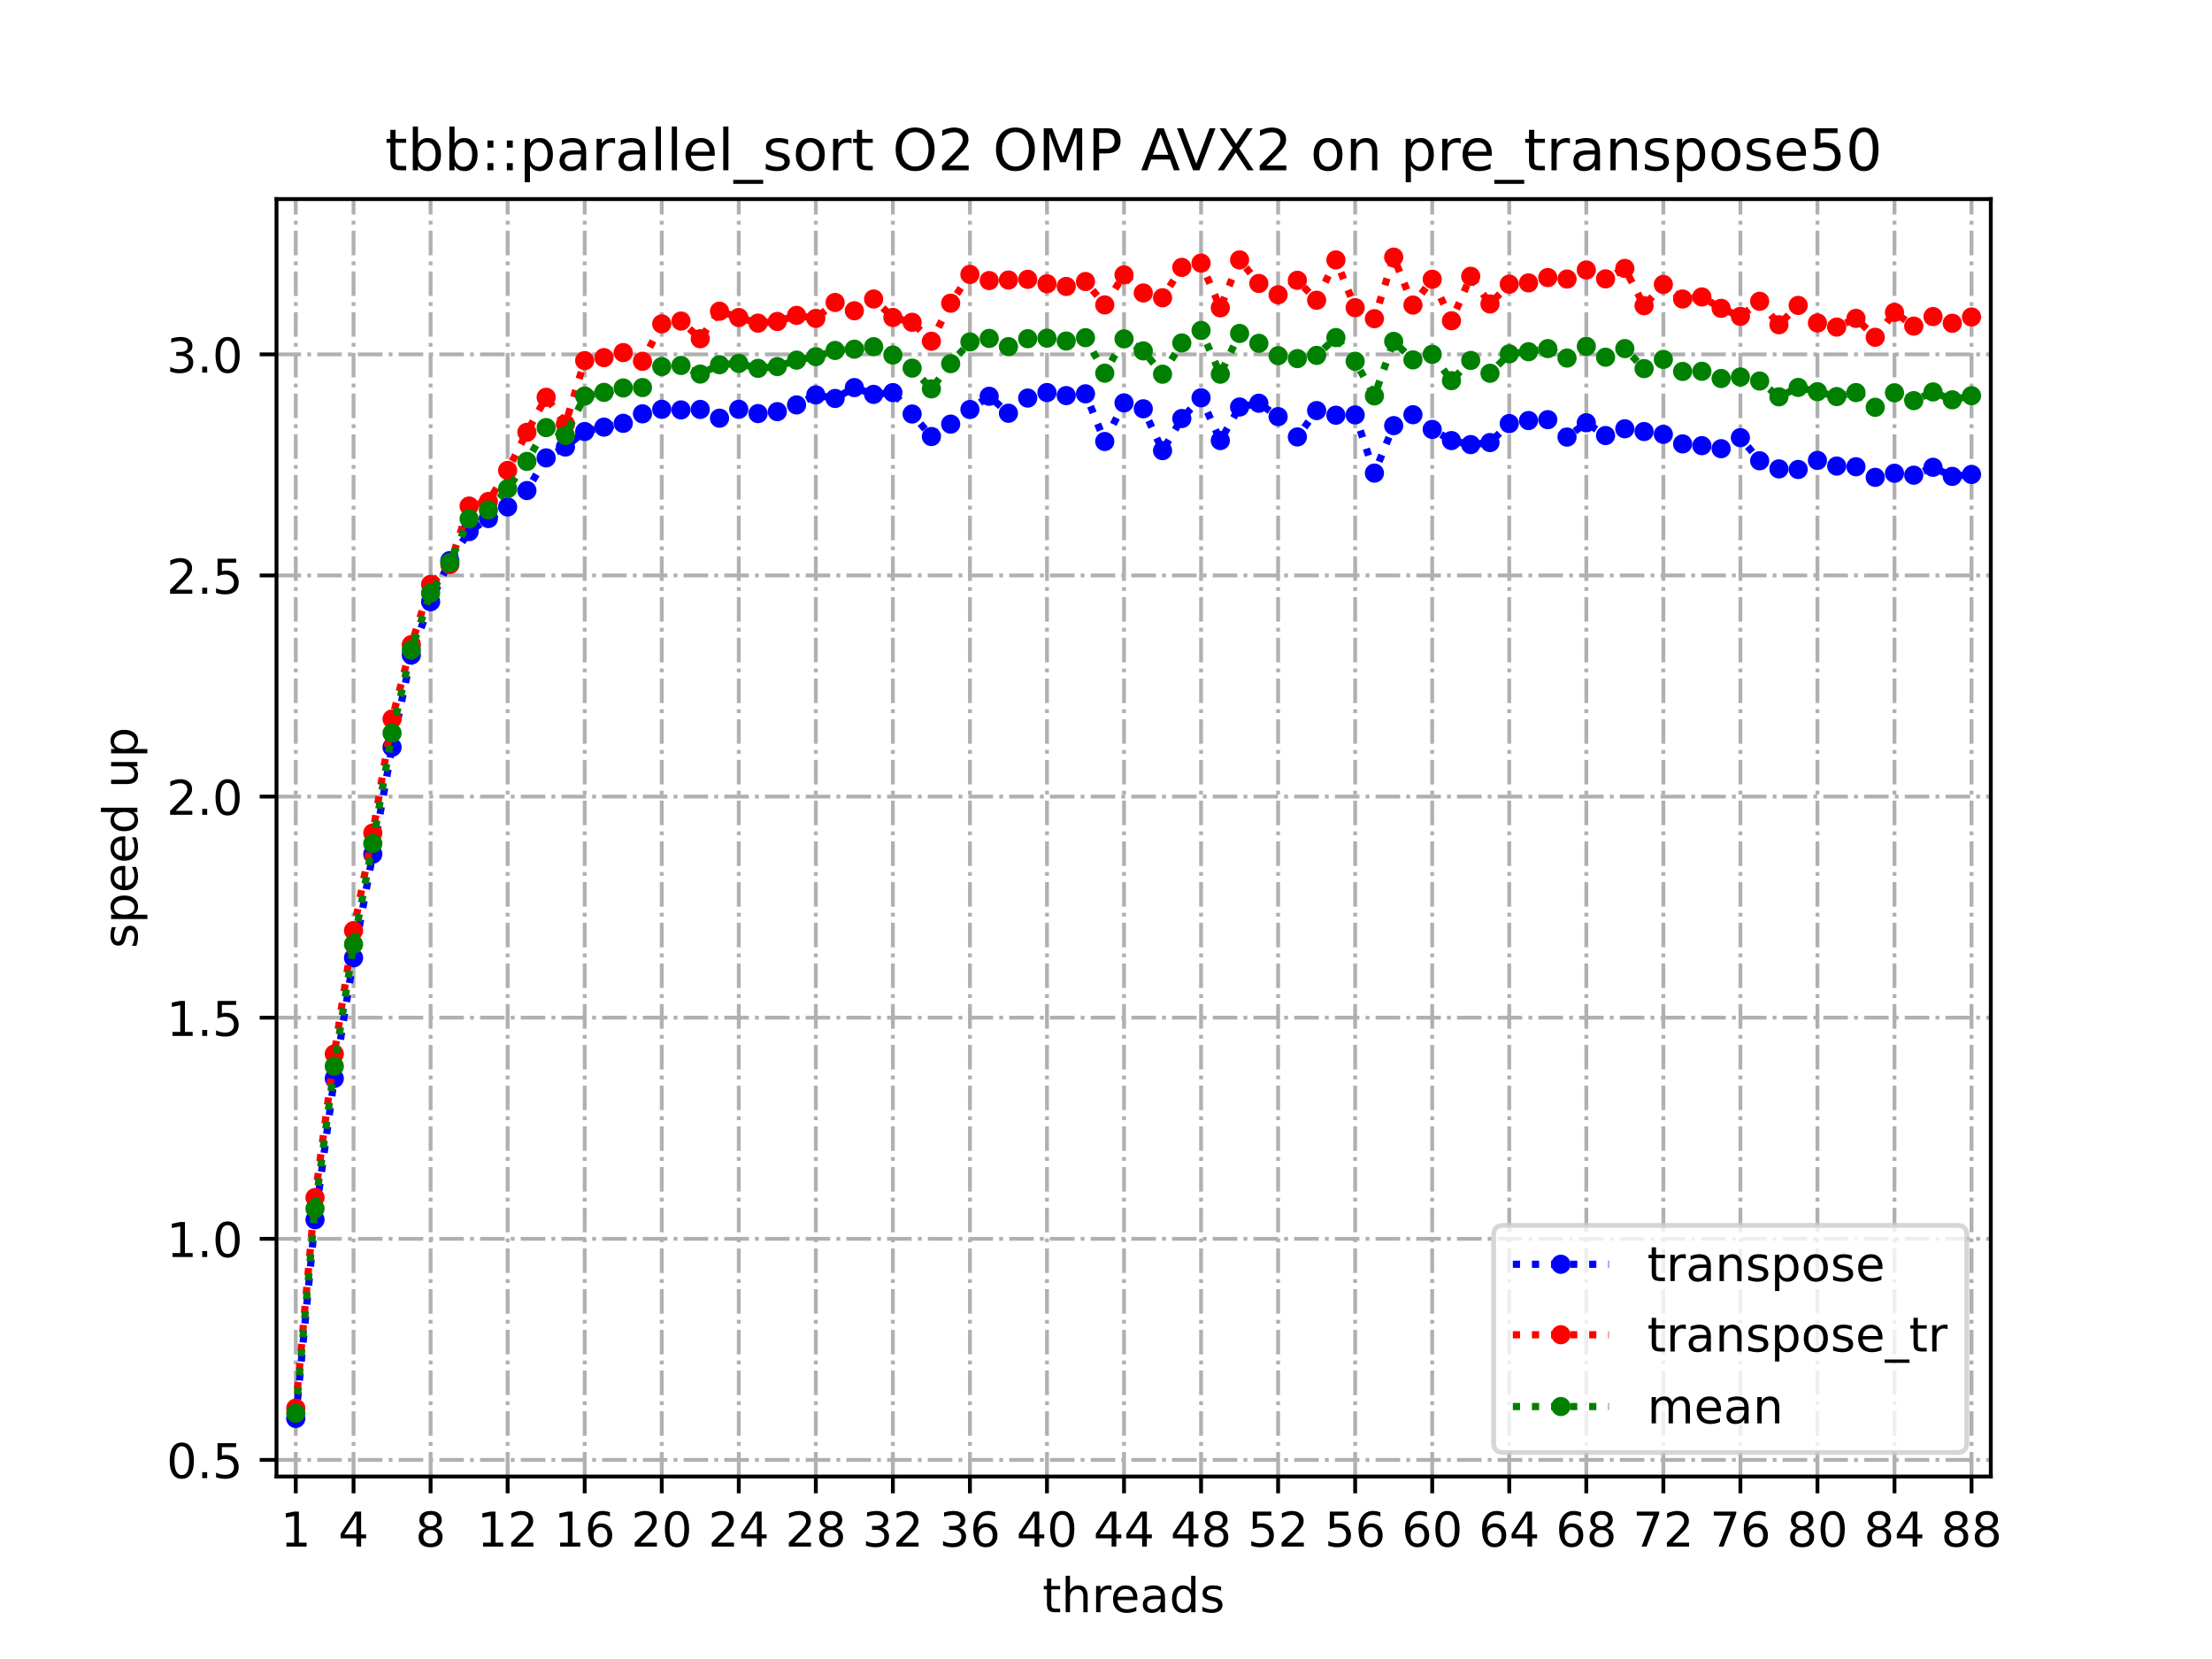 <?xml version="1.0" encoding="utf-8" standalone="no"?>
<!DOCTYPE svg PUBLIC "-//W3C//DTD SVG 1.1//EN"
  "http://www.w3.org/Graphics/SVG/1.1/DTD/svg11.dtd">
<!-- Created with matplotlib (https://matplotlib.org/) -->
<svg height="345.6pt" version="1.1" viewBox="0 0 460.8 345.6" width="460.8pt" xmlns="http://www.w3.org/2000/svg" xmlns:xlink="http://www.w3.org/1999/xlink">
 <defs>
  <style type="text/css">
*{stroke-linecap:butt;stroke-linejoin:round;}
  </style>
 </defs>
 <g id="figure_1">
  <g id="patch_1">
   <path d="M 0 345.6 
L 460.8 345.6 
L 460.8 0 
L 0 0 
z
" style="fill:#ffffff;"/>
  </g>
  <g id="axes_1">
   <g id="patch_2">
    <path d="M 57.6 307.584 
L 414.72 307.584 
L 414.72 41.472 
L 57.6 41.472 
z
" style="fill:#ffffff;"/>
   </g>
   <g id="matplotlib.axis_1">
    <g id="xtick_1">
     <g id="line2d_1">
      <path clip-path="url(#p81dd5fcc2b)" d="M 61.613 307.584 
L 61.613 41.472 
" style="fill:none;stroke:#b0b0b0;stroke-dasharray:5.12,1.28,0.8,1.28;stroke-dashoffset:0;stroke-width:0.8;"/>
     </g>
     <g id="line2d_2">
      <defs>
       <path d="M 0 0 
L 0 3.5 
" id="m8d85cf299a" style="stroke:#000000;stroke-width:0.8;"/>
      </defs>
      <g>
       <use style="stroke:#000000;stroke-width:0.8;" x="61.613" xlink:href="#m8d85cf299a" y="307.584"/>
      </g>
     </g>
     <g id="text_1">
      <!-- 1 -->
      <defs>
       <path d="M 12.406 8.297 
L 28.516 8.297 
L 28.516 63.922 
L 10.984 60.406 
L 10.984 69.391 
L 28.422 72.906 
L 38.281 72.906 
L 38.281 8.297 
L 54.391 8.297 
L 54.391 0 
L 12.406 0 
z
" id="DejaVuSans-49"/>
      </defs>
      <g transform="translate(58.431 322.182)scale(0.1 -0.1)">
       <use xlink:href="#DejaVuSans-49"/>
      </g>
     </g>
    </g>
    <g id="xtick_2">
     <g id="line2d_3">
      <path clip-path="url(#p81dd5fcc2b)" d="M 73.65 307.584 
L 73.65 41.472 
" style="fill:none;stroke:#b0b0b0;stroke-dasharray:5.12,1.28,0.8,1.28;stroke-dashoffset:0;stroke-width:0.8;"/>
     </g>
     <g id="line2d_4">
      <g>
       <use style="stroke:#000000;stroke-width:0.8;" x="73.65" xlink:href="#m8d85cf299a" y="307.584"/>
      </g>
     </g>
     <g id="text_2">
      <!-- 4 -->
      <defs>
       <path d="M 37.797 64.312 
L 12.891 25.391 
L 37.797 25.391 
z
M 35.203 72.906 
L 47.609 72.906 
L 47.609 25.391 
L 58.016 25.391 
L 58.016 17.188 
L 47.609 17.188 
L 47.609 0 
L 37.797 0 
L 37.797 17.188 
L 4.891 17.188 
L 4.891 26.703 
z
" id="DejaVuSans-52"/>
      </defs>
      <g transform="translate(70.469 322.182)scale(0.1 -0.1)">
       <use xlink:href="#DejaVuSans-52"/>
      </g>
     </g>
    </g>
    <g id="xtick_3">
     <g id="line2d_5">
      <path clip-path="url(#p81dd5fcc2b)" d="M 89.701 307.584 
L 89.701 41.472 
" style="fill:none;stroke:#b0b0b0;stroke-dasharray:5.12,1.28,0.8,1.28;stroke-dashoffset:0;stroke-width:0.8;"/>
     </g>
     <g id="line2d_6">
      <g>
       <use style="stroke:#000000;stroke-width:0.8;" x="89.701" xlink:href="#m8d85cf299a" y="307.584"/>
      </g>
     </g>
     <g id="text_3">
      <!-- 8 -->
      <defs>
       <path d="M 31.781 34.625 
Q 24.75 34.625 20.719 30.859 
Q 16.703 27.094 16.703 20.516 
Q 16.703 13.922 20.719 10.156 
Q 24.75 6.391 31.781 6.391 
Q 38.812 6.391 42.859 10.172 
Q 46.922 13.969 46.922 20.516 
Q 46.922 27.094 42.891 30.859 
Q 38.875 34.625 31.781 34.625 
z
M 21.922 38.812 
Q 15.578 40.375 12.031 44.719 
Q 8.5 49.078 8.5 55.328 
Q 8.5 64.062 14.719 69.141 
Q 20.953 74.219 31.781 74.219 
Q 42.672 74.219 48.875 69.141 
Q 55.078 64.062 55.078 55.328 
Q 55.078 49.078 51.531 44.719 
Q 48 40.375 41.703 38.812 
Q 48.828 37.156 52.797 32.312 
Q 56.781 27.484 56.781 20.516 
Q 56.781 9.906 50.312 4.234 
Q 43.844 -1.422 31.781 -1.422 
Q 19.734 -1.422 13.25 4.234 
Q 6.781 9.906 6.781 20.516 
Q 6.781 27.484 10.781 32.312 
Q 14.797 37.156 21.922 38.812 
z
M 18.312 54.391 
Q 18.312 48.734 21.844 45.562 
Q 25.391 42.391 31.781 42.391 
Q 38.141 42.391 41.719 45.562 
Q 45.312 48.734 45.312 54.391 
Q 45.312 60.062 41.719 63.234 
Q 38.141 66.406 31.781 66.406 
Q 25.391 66.406 21.844 63.234 
Q 18.312 60.062 18.312 54.391 
z
" id="DejaVuSans-56"/>
      </defs>
      <g transform="translate(86.519 322.182)scale(0.1 -0.1)">
       <use xlink:href="#DejaVuSans-56"/>
      </g>
     </g>
    </g>
    <g id="xtick_4">
     <g id="line2d_7">
      <path clip-path="url(#p81dd5fcc2b)" d="M 105.751 307.584 
L 105.751 41.472 
" style="fill:none;stroke:#b0b0b0;stroke-dasharray:5.12,1.28,0.8,1.28;stroke-dashoffset:0;stroke-width:0.8;"/>
     </g>
     <g id="line2d_8">
      <g>
       <use style="stroke:#000000;stroke-width:0.8;" x="105.751" xlink:href="#m8d85cf299a" y="307.584"/>
      </g>
     </g>
     <g id="text_4">
      <!-- 12 -->
      <defs>
       <path d="M 19.188 8.297 
L 53.609 8.297 
L 53.609 0 
L 7.328 0 
L 7.328 8.297 
Q 12.938 14.109 22.625 23.891 
Q 32.328 33.688 34.812 36.531 
Q 39.547 41.844 41.422 45.531 
Q 43.312 49.219 43.312 52.781 
Q 43.312 58.594 39.234 62.25 
Q 35.156 65.922 28.609 65.922 
Q 23.969 65.922 18.812 64.312 
Q 13.672 62.703 7.812 59.422 
L 7.812 69.391 
Q 13.766 71.781 18.938 73 
Q 24.125 74.219 28.422 74.219 
Q 39.75 74.219 46.484 68.547 
Q 53.219 62.891 53.219 53.422 
Q 53.219 48.922 51.531 44.891 
Q 49.859 40.875 45.406 35.406 
Q 44.188 33.984 37.641 27.219 
Q 31.109 20.453 19.188 8.297 
z
" id="DejaVuSans-50"/>
      </defs>
      <g transform="translate(99.389 322.182)scale(0.1 -0.1)">
       <use xlink:href="#DejaVuSans-49"/>
       <use x="63.623" xlink:href="#DejaVuSans-50"/>
      </g>
     </g>
    </g>
    <g id="xtick_5">
     <g id="line2d_9">
      <path clip-path="url(#p81dd5fcc2b)" d="M 121.801 307.584 
L 121.801 41.472 
" style="fill:none;stroke:#b0b0b0;stroke-dasharray:5.12,1.28,0.8,1.28;stroke-dashoffset:0;stroke-width:0.8;"/>
     </g>
     <g id="line2d_10">
      <g>
       <use style="stroke:#000000;stroke-width:0.8;" x="121.801" xlink:href="#m8d85cf299a" y="307.584"/>
      </g>
     </g>
     <g id="text_5">
      <!-- 16 -->
      <defs>
       <path d="M 33.016 40.375 
Q 26.375 40.375 22.484 35.828 
Q 18.609 31.297 18.609 23.391 
Q 18.609 15.531 22.484 10.953 
Q 26.375 6.391 33.016 6.391 
Q 39.656 6.391 43.531 10.953 
Q 47.406 15.531 47.406 23.391 
Q 47.406 31.297 43.531 35.828 
Q 39.656 40.375 33.016 40.375 
z
M 52.594 71.297 
L 52.594 62.312 
Q 48.875 64.062 45.094 64.984 
Q 41.312 65.922 37.594 65.922 
Q 27.828 65.922 22.672 59.328 
Q 17.531 52.734 16.797 39.406 
Q 19.672 43.656 24.016 45.922 
Q 28.375 48.188 33.594 48.188 
Q 44.578 48.188 50.953 41.516 
Q 57.328 34.859 57.328 23.391 
Q 57.328 12.156 50.688 5.359 
Q 44.047 -1.422 33.016 -1.422 
Q 20.359 -1.422 13.672 8.266 
Q 6.984 17.969 6.984 36.375 
Q 6.984 53.656 15.188 63.938 
Q 23.391 74.219 37.203 74.219 
Q 40.922 74.219 44.703 73.484 
Q 48.484 72.75 52.594 71.297 
z
" id="DejaVuSans-54"/>
      </defs>
      <g transform="translate(115.439 322.182)scale(0.1 -0.1)">
       <use xlink:href="#DejaVuSans-49"/>
       <use x="63.623" xlink:href="#DejaVuSans-54"/>
      </g>
     </g>
    </g>
    <g id="xtick_6">
     <g id="line2d_11">
      <path clip-path="url(#p81dd5fcc2b)" d="M 137.852 307.584 
L 137.852 41.472 
" style="fill:none;stroke:#b0b0b0;stroke-dasharray:5.12,1.28,0.8,1.28;stroke-dashoffset:0;stroke-width:0.8;"/>
     </g>
     <g id="line2d_12">
      <g>
       <use style="stroke:#000000;stroke-width:0.8;" x="137.852" xlink:href="#m8d85cf299a" y="307.584"/>
      </g>
     </g>
     <g id="text_6">
      <!-- 20 -->
      <defs>
       <path d="M 31.781 66.406 
Q 24.172 66.406 20.328 58.906 
Q 16.5 51.422 16.5 36.375 
Q 16.5 21.391 20.328 13.891 
Q 24.172 6.391 31.781 6.391 
Q 39.453 6.391 43.281 13.891 
Q 47.125 21.391 47.125 36.375 
Q 47.125 51.422 43.281 58.906 
Q 39.453 66.406 31.781 66.406 
z
M 31.781 74.219 
Q 44.047 74.219 50.516 64.516 
Q 56.984 54.828 56.984 36.375 
Q 56.984 17.969 50.516 8.266 
Q 44.047 -1.422 31.781 -1.422 
Q 19.531 -1.422 13.062 8.266 
Q 6.594 17.969 6.594 36.375 
Q 6.594 54.828 13.062 64.516 
Q 19.531 74.219 31.781 74.219 
z
" id="DejaVuSans-48"/>
      </defs>
      <g transform="translate(131.489 322.182)scale(0.1 -0.1)">
       <use xlink:href="#DejaVuSans-50"/>
       <use x="63.623" xlink:href="#DejaVuSans-48"/>
      </g>
     </g>
    </g>
    <g id="xtick_7">
     <g id="line2d_13">
      <path clip-path="url(#p81dd5fcc2b)" d="M 153.902 307.584 
L 153.902 41.472 
" style="fill:none;stroke:#b0b0b0;stroke-dasharray:5.12,1.28,0.8,1.28;stroke-dashoffset:0;stroke-width:0.8;"/>
     </g>
     <g id="line2d_14">
      <g>
       <use style="stroke:#000000;stroke-width:0.8;" x="153.902" xlink:href="#m8d85cf299a" y="307.584"/>
      </g>
     </g>
     <g id="text_7">
      <!-- 24 -->
      <g transform="translate(147.54 322.182)scale(0.1 -0.1)">
       <use xlink:href="#DejaVuSans-50"/>
       <use x="63.623" xlink:href="#DejaVuSans-52"/>
      </g>
     </g>
    </g>
    <g id="xtick_8">
     <g id="line2d_15">
      <path clip-path="url(#p81dd5fcc2b)" d="M 169.952 307.584 
L 169.952 41.472 
" style="fill:none;stroke:#b0b0b0;stroke-dasharray:5.12,1.28,0.8,1.28;stroke-dashoffset:0;stroke-width:0.8;"/>
     </g>
     <g id="line2d_16">
      <g>
       <use style="stroke:#000000;stroke-width:0.8;" x="169.952" xlink:href="#m8d85cf299a" y="307.584"/>
      </g>
     </g>
     <g id="text_8">
      <!-- 28 -->
      <g transform="translate(163.59 322.182)scale(0.1 -0.1)">
       <use xlink:href="#DejaVuSans-50"/>
       <use x="63.623" xlink:href="#DejaVuSans-56"/>
      </g>
     </g>
    </g>
    <g id="xtick_9">
     <g id="line2d_17">
      <path clip-path="url(#p81dd5fcc2b)" d="M 186.003 307.584 
L 186.003 41.472 
" style="fill:none;stroke:#b0b0b0;stroke-dasharray:5.12,1.28,0.8,1.28;stroke-dashoffset:0;stroke-width:0.8;"/>
     </g>
     <g id="line2d_18">
      <g>
       <use style="stroke:#000000;stroke-width:0.8;" x="186.003" xlink:href="#m8d85cf299a" y="307.584"/>
      </g>
     </g>
     <g id="text_9">
      <!-- 32 -->
      <defs>
       <path d="M 40.578 39.312 
Q 47.656 37.797 51.625 33 
Q 55.609 28.219 55.609 21.188 
Q 55.609 10.406 48.188 4.484 
Q 40.766 -1.422 27.094 -1.422 
Q 22.516 -1.422 17.656 -0.516 
Q 12.797 0.391 7.625 2.203 
L 7.625 11.719 
Q 11.719 9.328 16.594 8.109 
Q 21.484 6.891 26.812 6.891 
Q 36.078 6.891 40.938 10.547 
Q 45.797 14.203 45.797 21.188 
Q 45.797 27.641 41.281 31.266 
Q 36.766 34.906 28.719 34.906 
L 20.219 34.906 
L 20.219 43.016 
L 29.109 43.016 
Q 36.375 43.016 40.234 45.922 
Q 44.094 48.828 44.094 54.297 
Q 44.094 59.906 40.109 62.906 
Q 36.141 65.922 28.719 65.922 
Q 24.656 65.922 20.016 65.031 
Q 15.375 64.156 9.812 62.312 
L 9.812 71.094 
Q 15.438 72.656 20.344 73.438 
Q 25.25 74.219 29.594 74.219 
Q 40.828 74.219 47.359 69.109 
Q 53.906 64.016 53.906 55.328 
Q 53.906 49.266 50.438 45.094 
Q 46.969 40.922 40.578 39.312 
z
" id="DejaVuSans-51"/>
      </defs>
      <g transform="translate(179.64 322.182)scale(0.1 -0.1)">
       <use xlink:href="#DejaVuSans-51"/>
       <use x="63.623" xlink:href="#DejaVuSans-50"/>
      </g>
     </g>
    </g>
    <g id="xtick_10">
     <g id="line2d_19">
      <path clip-path="url(#p81dd5fcc2b)" d="M 202.053 307.584 
L 202.053 41.472 
" style="fill:none;stroke:#b0b0b0;stroke-dasharray:5.12,1.28,0.8,1.28;stroke-dashoffset:0;stroke-width:0.8;"/>
     </g>
     <g id="line2d_20">
      <g>
       <use style="stroke:#000000;stroke-width:0.8;" x="202.053" xlink:href="#m8d85cf299a" y="307.584"/>
      </g>
     </g>
     <g id="text_10">
      <!-- 36 -->
      <g transform="translate(195.691 322.182)scale(0.1 -0.1)">
       <use xlink:href="#DejaVuSans-51"/>
       <use x="63.623" xlink:href="#DejaVuSans-54"/>
      </g>
     </g>
    </g>
    <g id="xtick_11">
     <g id="line2d_21">
      <path clip-path="url(#p81dd5fcc2b)" d="M 218.103 307.584 
L 218.103 41.472 
" style="fill:none;stroke:#b0b0b0;stroke-dasharray:5.12,1.28,0.8,1.28;stroke-dashoffset:0;stroke-width:0.8;"/>
     </g>
     <g id="line2d_22">
      <g>
       <use style="stroke:#000000;stroke-width:0.8;" x="218.103" xlink:href="#m8d85cf299a" y="307.584"/>
      </g>
     </g>
     <g id="text_11">
      <!-- 40 -->
      <g transform="translate(211.741 322.182)scale(0.1 -0.1)">
       <use xlink:href="#DejaVuSans-52"/>
       <use x="63.623" xlink:href="#DejaVuSans-48"/>
      </g>
     </g>
    </g>
    <g id="xtick_12">
     <g id="line2d_23">
      <path clip-path="url(#p81dd5fcc2b)" d="M 234.154 307.584 
L 234.154 41.472 
" style="fill:none;stroke:#b0b0b0;stroke-dasharray:5.12,1.28,0.8,1.28;stroke-dashoffset:0;stroke-width:0.8;"/>
     </g>
     <g id="line2d_24">
      <g>
       <use style="stroke:#000000;stroke-width:0.8;" x="234.154" xlink:href="#m8d85cf299a" y="307.584"/>
      </g>
     </g>
     <g id="text_12">
      <!-- 44 -->
      <g transform="translate(227.791 322.182)scale(0.1 -0.1)">
       <use xlink:href="#DejaVuSans-52"/>
       <use x="63.623" xlink:href="#DejaVuSans-52"/>
      </g>
     </g>
    </g>
    <g id="xtick_13">
     <g id="line2d_25">
      <path clip-path="url(#p81dd5fcc2b)" d="M 250.204 307.584 
L 250.204 41.472 
" style="fill:none;stroke:#b0b0b0;stroke-dasharray:5.12,1.28,0.8,1.28;stroke-dashoffset:0;stroke-width:0.8;"/>
     </g>
     <g id="line2d_26">
      <g>
       <use style="stroke:#000000;stroke-width:0.8;" x="250.204" xlink:href="#m8d85cf299a" y="307.584"/>
      </g>
     </g>
     <g id="text_13">
      <!-- 48 -->
      <g transform="translate(243.842 322.182)scale(0.1 -0.1)">
       <use xlink:href="#DejaVuSans-52"/>
       <use x="63.623" xlink:href="#DejaVuSans-56"/>
      </g>
     </g>
    </g>
    <g id="xtick_14">
     <g id="line2d_27">
      <path clip-path="url(#p81dd5fcc2b)" d="M 266.254 307.584 
L 266.254 41.472 
" style="fill:none;stroke:#b0b0b0;stroke-dasharray:5.12,1.28,0.8,1.28;stroke-dashoffset:0;stroke-width:0.8;"/>
     </g>
     <g id="line2d_28">
      <g>
       <use style="stroke:#000000;stroke-width:0.8;" x="266.254" xlink:href="#m8d85cf299a" y="307.584"/>
      </g>
     </g>
     <g id="text_14">
      <!-- 52 -->
      <defs>
       <path d="M 10.797 72.906 
L 49.516 72.906 
L 49.516 64.594 
L 19.828 64.594 
L 19.828 46.734 
Q 21.969 47.469 24.109 47.828 
Q 26.266 48.188 28.422 48.188 
Q 40.625 48.188 47.75 41.5 
Q 54.891 34.812 54.891 23.391 
Q 54.891 11.625 47.562 5.094 
Q 40.234 -1.422 26.906 -1.422 
Q 22.312 -1.422 17.547 -0.641 
Q 12.797 0.141 7.719 1.703 
L 7.719 11.625 
Q 12.109 9.234 16.797 8.062 
Q 21.484 6.891 26.703 6.891 
Q 35.156 6.891 40.078 11.328 
Q 45.016 15.766 45.016 23.391 
Q 45.016 31 40.078 35.438 
Q 35.156 39.891 26.703 39.891 
Q 22.75 39.891 18.812 39.016 
Q 14.891 38.141 10.797 36.281 
z
" id="DejaVuSans-53"/>
      </defs>
      <g transform="translate(259.892 322.182)scale(0.1 -0.1)">
       <use xlink:href="#DejaVuSans-53"/>
       <use x="63.623" xlink:href="#DejaVuSans-50"/>
      </g>
     </g>
    </g>
    <g id="xtick_15">
     <g id="line2d_29">
      <path clip-path="url(#p81dd5fcc2b)" d="M 282.305 307.584 
L 282.305 41.472 
" style="fill:none;stroke:#b0b0b0;stroke-dasharray:5.12,1.28,0.8,1.28;stroke-dashoffset:0;stroke-width:0.8;"/>
     </g>
     <g id="line2d_30">
      <g>
       <use style="stroke:#000000;stroke-width:0.8;" x="282.305" xlink:href="#m8d85cf299a" y="307.584"/>
      </g>
     </g>
     <g id="text_15">
      <!-- 56 -->
      <g transform="translate(275.942 322.182)scale(0.1 -0.1)">
       <use xlink:href="#DejaVuSans-53"/>
       <use x="63.623" xlink:href="#DejaVuSans-54"/>
      </g>
     </g>
    </g>
    <g id="xtick_16">
     <g id="line2d_31">
      <path clip-path="url(#p81dd5fcc2b)" d="M 298.355 307.584 
L 298.355 41.472 
" style="fill:none;stroke:#b0b0b0;stroke-dasharray:5.12,1.28,0.8,1.28;stroke-dashoffset:0;stroke-width:0.8;"/>
     </g>
     <g id="line2d_32">
      <g>
       <use style="stroke:#000000;stroke-width:0.8;" x="298.355" xlink:href="#m8d85cf299a" y="307.584"/>
      </g>
     </g>
     <g id="text_16">
      <!-- 60 -->
      <g transform="translate(291.993 322.182)scale(0.1 -0.1)">
       <use xlink:href="#DejaVuSans-54"/>
       <use x="63.623" xlink:href="#DejaVuSans-48"/>
      </g>
     </g>
    </g>
    <g id="xtick_17">
     <g id="line2d_33">
      <path clip-path="url(#p81dd5fcc2b)" d="M 314.405 307.584 
L 314.405 41.472 
" style="fill:none;stroke:#b0b0b0;stroke-dasharray:5.12,1.28,0.8,1.28;stroke-dashoffset:0;stroke-width:0.8;"/>
     </g>
     <g id="line2d_34">
      <g>
       <use style="stroke:#000000;stroke-width:0.8;" x="314.405" xlink:href="#m8d85cf299a" y="307.584"/>
      </g>
     </g>
     <g id="text_17">
      <!-- 64 -->
      <g transform="translate(308.043 322.182)scale(0.1 -0.1)">
       <use xlink:href="#DejaVuSans-54"/>
       <use x="63.623" xlink:href="#DejaVuSans-52"/>
      </g>
     </g>
    </g>
    <g id="xtick_18">
     <g id="line2d_35">
      <path clip-path="url(#p81dd5fcc2b)" d="M 330.456 307.584 
L 330.456 41.472 
" style="fill:none;stroke:#b0b0b0;stroke-dasharray:5.12,1.28,0.8,1.28;stroke-dashoffset:0;stroke-width:0.8;"/>
     </g>
     <g id="line2d_36">
      <g>
       <use style="stroke:#000000;stroke-width:0.8;" x="330.456" xlink:href="#m8d85cf299a" y="307.584"/>
      </g>
     </g>
     <g id="text_18">
      <!-- 68 -->
      <g transform="translate(324.093 322.182)scale(0.1 -0.1)">
       <use xlink:href="#DejaVuSans-54"/>
       <use x="63.623" xlink:href="#DejaVuSans-56"/>
      </g>
     </g>
    </g>
    <g id="xtick_19">
     <g id="line2d_37">
      <path clip-path="url(#p81dd5fcc2b)" d="M 346.506 307.584 
L 346.506 41.472 
" style="fill:none;stroke:#b0b0b0;stroke-dasharray:5.12,1.28,0.8,1.28;stroke-dashoffset:0;stroke-width:0.8;"/>
     </g>
     <g id="line2d_38">
      <g>
       <use style="stroke:#000000;stroke-width:0.8;" x="346.506" xlink:href="#m8d85cf299a" y="307.584"/>
      </g>
     </g>
     <g id="text_19">
      <!-- 72 -->
      <defs>
       <path d="M 8.203 72.906 
L 55.078 72.906 
L 55.078 68.703 
L 28.609 0 
L 18.312 0 
L 43.219 64.594 
L 8.203 64.594 
z
" id="DejaVuSans-55"/>
      </defs>
      <g transform="translate(340.144 322.182)scale(0.1 -0.1)">
       <use xlink:href="#DejaVuSans-55"/>
       <use x="63.623" xlink:href="#DejaVuSans-50"/>
      </g>
     </g>
    </g>
    <g id="xtick_20">
     <g id="line2d_39">
      <path clip-path="url(#p81dd5fcc2b)" d="M 362.556 307.584 
L 362.556 41.472 
" style="fill:none;stroke:#b0b0b0;stroke-dasharray:5.12,1.28,0.8,1.28;stroke-dashoffset:0;stroke-width:0.8;"/>
     </g>
     <g id="line2d_40">
      <g>
       <use style="stroke:#000000;stroke-width:0.8;" x="362.556" xlink:href="#m8d85cf299a" y="307.584"/>
      </g>
     </g>
     <g id="text_20">
      <!-- 76 -->
      <g transform="translate(356.194 322.182)scale(0.1 -0.1)">
       <use xlink:href="#DejaVuSans-55"/>
       <use x="63.623" xlink:href="#DejaVuSans-54"/>
      </g>
     </g>
    </g>
    <g id="xtick_21">
     <g id="line2d_41">
      <path clip-path="url(#p81dd5fcc2b)" d="M 378.607 307.584 
L 378.607 41.472 
" style="fill:none;stroke:#b0b0b0;stroke-dasharray:5.12,1.28,0.8,1.28;stroke-dashoffset:0;stroke-width:0.8;"/>
     </g>
     <g id="line2d_42">
      <g>
       <use style="stroke:#000000;stroke-width:0.8;" x="378.607" xlink:href="#m8d85cf299a" y="307.584"/>
      </g>
     </g>
     <g id="text_21">
      <!-- 80 -->
      <g transform="translate(372.244 322.182)scale(0.1 -0.1)">
       <use xlink:href="#DejaVuSans-56"/>
       <use x="63.623" xlink:href="#DejaVuSans-48"/>
      </g>
     </g>
    </g>
    <g id="xtick_22">
     <g id="line2d_43">
      <path clip-path="url(#p81dd5fcc2b)" d="M 394.657 307.584 
L 394.657 41.472 
" style="fill:none;stroke:#b0b0b0;stroke-dasharray:5.12,1.28,0.8,1.28;stroke-dashoffset:0;stroke-width:0.8;"/>
     </g>
     <g id="line2d_44">
      <g>
       <use style="stroke:#000000;stroke-width:0.8;" x="394.657" xlink:href="#m8d85cf299a" y="307.584"/>
      </g>
     </g>
     <g id="text_22">
      <!-- 84 -->
      <g transform="translate(388.295 322.182)scale(0.1 -0.1)">
       <use xlink:href="#DejaVuSans-56"/>
       <use x="63.623" xlink:href="#DejaVuSans-52"/>
      </g>
     </g>
    </g>
    <g id="xtick_23">
     <g id="line2d_45">
      <path clip-path="url(#p81dd5fcc2b)" d="M 410.707 307.584 
L 410.707 41.472 
" style="fill:none;stroke:#b0b0b0;stroke-dasharray:5.12,1.28,0.8,1.28;stroke-dashoffset:0;stroke-width:0.8;"/>
     </g>
     <g id="line2d_46">
      <g>
       <use style="stroke:#000000;stroke-width:0.8;" x="410.707" xlink:href="#m8d85cf299a" y="307.584"/>
      </g>
     </g>
     <g id="text_23">
      <!-- 88 -->
      <g transform="translate(404.345 322.182)scale(0.1 -0.1)">
       <use xlink:href="#DejaVuSans-56"/>
       <use x="63.623" xlink:href="#DejaVuSans-56"/>
      </g>
     </g>
    </g>
    <g id="text_24">
     <!-- threads -->
     <defs>
      <path d="M 18.312 70.219 
L 18.312 54.688 
L 36.812 54.688 
L 36.812 47.703 
L 18.312 47.703 
L 18.312 18.016 
Q 18.312 11.328 20.141 9.422 
Q 21.969 7.516 27.594 7.516 
L 36.812 7.516 
L 36.812 0 
L 27.594 0 
Q 17.188 0 13.234 3.875 
Q 9.281 7.766 9.281 18.016 
L 9.281 47.703 
L 2.688 47.703 
L 2.688 54.688 
L 9.281 54.688 
L 9.281 70.219 
z
" id="DejaVuSans-116"/>
      <path d="M 54.891 33.016 
L 54.891 0 
L 45.906 0 
L 45.906 32.719 
Q 45.906 40.484 42.875 44.328 
Q 39.844 48.188 33.797 48.188 
Q 26.516 48.188 22.312 43.547 
Q 18.109 38.922 18.109 30.906 
L 18.109 0 
L 9.078 0 
L 9.078 75.984 
L 18.109 75.984 
L 18.109 46.188 
Q 21.344 51.125 25.703 53.562 
Q 30.078 56 35.797 56 
Q 45.219 56 50.047 50.172 
Q 54.891 44.344 54.891 33.016 
z
" id="DejaVuSans-104"/>
      <path d="M 41.109 46.297 
Q 39.594 47.172 37.812 47.578 
Q 36.031 48 33.891 48 
Q 26.266 48 22.188 43.047 
Q 18.109 38.094 18.109 28.812 
L 18.109 0 
L 9.078 0 
L 9.078 54.688 
L 18.109 54.688 
L 18.109 46.188 
Q 20.953 51.172 25.484 53.578 
Q 30.031 56 36.531 56 
Q 37.453 56 38.578 55.875 
Q 39.703 55.766 41.062 55.516 
z
" id="DejaVuSans-114"/>
      <path d="M 56.203 29.594 
L 56.203 25.203 
L 14.891 25.203 
Q 15.484 15.922 20.484 11.062 
Q 25.484 6.203 34.422 6.203 
Q 39.594 6.203 44.453 7.469 
Q 49.312 8.734 54.109 11.281 
L 54.109 2.781 
Q 49.266 0.734 44.188 -0.344 
Q 39.109 -1.422 33.891 -1.422 
Q 20.797 -1.422 13.156 6.188 
Q 5.516 13.812 5.516 26.812 
Q 5.516 40.234 12.766 48.109 
Q 20.016 56 32.328 56 
Q 43.359 56 49.781 48.891 
Q 56.203 41.797 56.203 29.594 
z
M 47.219 32.234 
Q 47.125 39.594 43.094 43.984 
Q 39.062 48.391 32.422 48.391 
Q 24.906 48.391 20.391 44.141 
Q 15.875 39.891 15.188 32.172 
z
" id="DejaVuSans-101"/>
      <path d="M 34.281 27.484 
Q 23.391 27.484 19.188 25 
Q 14.984 22.516 14.984 16.5 
Q 14.984 11.719 18.141 8.906 
Q 21.297 6.109 26.703 6.109 
Q 34.188 6.109 38.703 11.406 
Q 43.219 16.703 43.219 25.484 
L 43.219 27.484 
z
M 52.203 31.203 
L 52.203 0 
L 43.219 0 
L 43.219 8.297 
Q 40.141 3.328 35.547 0.953 
Q 30.953 -1.422 24.312 -1.422 
Q 15.922 -1.422 10.953 3.297 
Q 6 8.016 6 15.922 
Q 6 25.141 12.172 29.828 
Q 18.359 34.516 30.609 34.516 
L 43.219 34.516 
L 43.219 35.406 
Q 43.219 41.609 39.141 45 
Q 35.062 48.391 27.688 48.391 
Q 23 48.391 18.547 47.266 
Q 14.109 46.141 10.016 43.891 
L 10.016 52.203 
Q 14.938 54.109 19.578 55.047 
Q 24.219 56 28.609 56 
Q 40.484 56 46.344 49.844 
Q 52.203 43.703 52.203 31.203 
z
" id="DejaVuSans-97"/>
      <path d="M 45.406 46.391 
L 45.406 75.984 
L 54.391 75.984 
L 54.391 0 
L 45.406 0 
L 45.406 8.203 
Q 42.578 3.328 38.25 0.953 
Q 33.938 -1.422 27.875 -1.422 
Q 17.969 -1.422 11.734 6.484 
Q 5.516 14.406 5.516 27.297 
Q 5.516 40.188 11.734 48.094 
Q 17.969 56 27.875 56 
Q 33.938 56 38.25 53.625 
Q 42.578 51.266 45.406 46.391 
z
M 14.797 27.297 
Q 14.797 17.391 18.875 11.75 
Q 22.953 6.109 30.078 6.109 
Q 37.203 6.109 41.297 11.75 
Q 45.406 17.391 45.406 27.297 
Q 45.406 37.203 41.297 42.844 
Q 37.203 48.484 30.078 48.484 
Q 22.953 48.484 18.875 42.844 
Q 14.797 37.203 14.797 27.297 
z
" id="DejaVuSans-100"/>
      <path d="M 44.281 53.078 
L 44.281 44.578 
Q 40.484 46.531 36.375 47.5 
Q 32.281 48.484 27.875 48.484 
Q 21.188 48.484 17.844 46.438 
Q 14.5 44.391 14.5 40.281 
Q 14.5 37.156 16.891 35.375 
Q 19.281 33.594 26.516 31.984 
L 29.594 31.297 
Q 39.156 29.25 43.188 25.516 
Q 47.219 21.781 47.219 15.094 
Q 47.219 7.469 41.188 3.016 
Q 35.156 -1.422 24.609 -1.422 
Q 20.219 -1.422 15.453 -0.562 
Q 10.688 0.297 5.422 2 
L 5.422 11.281 
Q 10.406 8.688 15.234 7.391 
Q 20.062 6.109 24.812 6.109 
Q 31.156 6.109 34.562 8.281 
Q 37.984 10.453 37.984 14.406 
Q 37.984 18.062 35.516 20.016 
Q 33.062 21.969 24.703 23.781 
L 21.578 24.516 
Q 13.234 26.266 9.516 29.906 
Q 5.812 33.547 5.812 39.891 
Q 5.812 47.609 11.281 51.797 
Q 16.75 56 26.812 56 
Q 31.781 56 36.172 55.266 
Q 40.578 54.547 44.281 53.078 
z
" id="DejaVuSans-115"/>
     </defs>
     <g transform="translate(217.169 335.861)scale(0.1 -0.1)">
      <use xlink:href="#DejaVuSans-116"/>
      <use x="39.209" xlink:href="#DejaVuSans-104"/>
      <use x="102.588" xlink:href="#DejaVuSans-114"/>
      <use x="141.451" xlink:href="#DejaVuSans-101"/>
      <use x="202.975" xlink:href="#DejaVuSans-97"/>
      <use x="264.254" xlink:href="#DejaVuSans-100"/>
      <use x="327.73" xlink:href="#DejaVuSans-115"/>
     </g>
    </g>
   </g>
   <g id="matplotlib.axis_2">
    <g id="ytick_1">
     <g id="line2d_47">
      <path clip-path="url(#p81dd5fcc2b)" d="M 57.6 304.123 
L 414.72 304.123 
" style="fill:none;stroke:#b0b0b0;stroke-dasharray:5.12,1.28,0.8,1.28;stroke-dashoffset:0;stroke-width:0.8;"/>
     </g>
     <g id="line2d_48">
      <defs>
       <path d="M 0 0 
L -3.5 0 
" id="m2ba3808aef" style="stroke:#000000;stroke-width:0.8;"/>
      </defs>
      <g>
       <use style="stroke:#000000;stroke-width:0.8;" x="57.6" xlink:href="#m2ba3808aef" y="304.123"/>
      </g>
     </g>
     <g id="text_25">
      <!-- 0.5 -->
      <defs>
       <path d="M 10.688 12.406 
L 21 12.406 
L 21 0 
L 10.688 0 
z
" id="DejaVuSans-46"/>
      </defs>
      <g transform="translate(34.697 307.923)scale(0.1 -0.1)">
       <use xlink:href="#DejaVuSans-48"/>
       <use x="63.623" xlink:href="#DejaVuSans-46"/>
       <use x="95.41" xlink:href="#DejaVuSans-53"/>
      </g>
     </g>
    </g>
    <g id="ytick_2">
     <g id="line2d_49">
      <path clip-path="url(#p81dd5fcc2b)" d="M 57.6 258.063 
L 414.72 258.063 
" style="fill:none;stroke:#b0b0b0;stroke-dasharray:5.12,1.28,0.8,1.28;stroke-dashoffset:0;stroke-width:0.8;"/>
     </g>
     <g id="line2d_50">
      <g>
       <use style="stroke:#000000;stroke-width:0.8;" x="57.6" xlink:href="#m2ba3808aef" y="258.063"/>
      </g>
     </g>
     <g id="text_26">
      <!-- 1.0 -->
      <g transform="translate(34.697 261.862)scale(0.1 -0.1)">
       <use xlink:href="#DejaVuSans-49"/>
       <use x="63.623" xlink:href="#DejaVuSans-46"/>
       <use x="95.41" xlink:href="#DejaVuSans-48"/>
      </g>
     </g>
    </g>
    <g id="ytick_3">
     <g id="line2d_51">
      <path clip-path="url(#p81dd5fcc2b)" d="M 57.6 212.002 
L 414.72 212.002 
" style="fill:none;stroke:#b0b0b0;stroke-dasharray:5.12,1.28,0.8,1.28;stroke-dashoffset:0;stroke-width:0.8;"/>
     </g>
     <g id="line2d_52">
      <g>
       <use style="stroke:#000000;stroke-width:0.8;" x="57.6" xlink:href="#m2ba3808aef" y="212.002"/>
      </g>
     </g>
     <g id="text_27">
      <!-- 1.5 -->
      <g transform="translate(34.697 215.801)scale(0.1 -0.1)">
       <use xlink:href="#DejaVuSans-49"/>
       <use x="63.623" xlink:href="#DejaVuSans-46"/>
       <use x="95.41" xlink:href="#DejaVuSans-53"/>
      </g>
     </g>
    </g>
    <g id="ytick_4">
     <g id="line2d_53">
      <path clip-path="url(#p81dd5fcc2b)" d="M 57.6 165.941 
L 414.72 165.941 
" style="fill:none;stroke:#b0b0b0;stroke-dasharray:5.12,1.28,0.8,1.28;stroke-dashoffset:0;stroke-width:0.8;"/>
     </g>
     <g id="line2d_54">
      <g>
       <use style="stroke:#000000;stroke-width:0.8;" x="57.6" xlink:href="#m2ba3808aef" y="165.941"/>
      </g>
     </g>
     <g id="text_28">
      <!-- 2.0 -->
      <g transform="translate(34.697 169.74)scale(0.1 -0.1)">
       <use xlink:href="#DejaVuSans-50"/>
       <use x="63.623" xlink:href="#DejaVuSans-46"/>
       <use x="95.41" xlink:href="#DejaVuSans-48"/>
      </g>
     </g>
    </g>
    <g id="ytick_5">
     <g id="line2d_55">
      <path clip-path="url(#p81dd5fcc2b)" d="M 57.6 119.88 
L 414.72 119.88 
" style="fill:none;stroke:#b0b0b0;stroke-dasharray:5.12,1.28,0.8,1.28;stroke-dashoffset:0;stroke-width:0.8;"/>
     </g>
     <g id="line2d_56">
      <g>
       <use style="stroke:#000000;stroke-width:0.8;" x="57.6" xlink:href="#m2ba3808aef" y="119.88"/>
      </g>
     </g>
     <g id="text_29">
      <!-- 2.5 -->
      <g transform="translate(34.697 123.68)scale(0.1 -0.1)">
       <use xlink:href="#DejaVuSans-50"/>
       <use x="63.623" xlink:href="#DejaVuSans-46"/>
       <use x="95.41" xlink:href="#DejaVuSans-53"/>
      </g>
     </g>
    </g>
    <g id="ytick_6">
     <g id="line2d_57">
      <path clip-path="url(#p81dd5fcc2b)" d="M 57.6 73.82 
L 414.72 73.82 
" style="fill:none;stroke:#b0b0b0;stroke-dasharray:5.12,1.28,0.8,1.28;stroke-dashoffset:0;stroke-width:0.8;"/>
     </g>
     <g id="line2d_58">
      <g>
       <use style="stroke:#000000;stroke-width:0.8;" x="57.6" xlink:href="#m2ba3808aef" y="73.82"/>
      </g>
     </g>
     <g id="text_30">
      <!-- 3.0 -->
      <g transform="translate(34.697 77.619)scale(0.1 -0.1)">
       <use xlink:href="#DejaVuSans-51"/>
       <use x="63.623" xlink:href="#DejaVuSans-46"/>
       <use x="95.41" xlink:href="#DejaVuSans-48"/>
      </g>
     </g>
    </g>
    <g id="text_31">
     <!-- speed up -->
     <defs>
      <path d="M 18.109 8.203 
L 18.109 -20.797 
L 9.078 -20.797 
L 9.078 54.688 
L 18.109 54.688 
L 18.109 46.391 
Q 20.953 51.266 25.266 53.625 
Q 29.594 56 35.594 56 
Q 45.562 56 51.781 48.094 
Q 58.016 40.188 58.016 27.297 
Q 58.016 14.406 51.781 6.484 
Q 45.562 -1.422 35.594 -1.422 
Q 29.594 -1.422 25.266 0.953 
Q 20.953 3.328 18.109 8.203 
z
M 48.688 27.297 
Q 48.688 37.203 44.609 42.844 
Q 40.531 48.484 33.406 48.484 
Q 26.266 48.484 22.188 42.844 
Q 18.109 37.203 18.109 27.297 
Q 18.109 17.391 22.188 11.75 
Q 26.266 6.109 33.406 6.109 
Q 40.531 6.109 44.609 11.75 
Q 48.688 17.391 48.688 27.297 
z
" id="DejaVuSans-112"/>
      <path id="DejaVuSans-32"/>
      <path d="M 8.5 21.578 
L 8.5 54.688 
L 17.484 54.688 
L 17.484 21.922 
Q 17.484 14.156 20.5 10.266 
Q 23.531 6.391 29.594 6.391 
Q 36.859 6.391 41.078 11.031 
Q 45.312 15.672 45.312 23.688 
L 45.312 54.688 
L 54.297 54.688 
L 54.297 0 
L 45.312 0 
L 45.312 8.406 
Q 42.047 3.422 37.719 1 
Q 33.406 -1.422 27.688 -1.422 
Q 18.266 -1.422 13.375 4.438 
Q 8.5 10.297 8.5 21.578 
z
M 31.109 56 
z
" id="DejaVuSans-117"/>
     </defs>
     <g transform="translate(28.617 197.566)rotate(-90)scale(0.1 -0.1)">
      <use xlink:href="#DejaVuSans-115"/>
      <use x="52.1" xlink:href="#DejaVuSans-112"/>
      <use x="115.576" xlink:href="#DejaVuSans-101"/>
      <use x="177.1" xlink:href="#DejaVuSans-101"/>
      <use x="238.623" xlink:href="#DejaVuSans-100"/>
      <use x="302.1" xlink:href="#DejaVuSans-32"/>
      <use x="333.887" xlink:href="#DejaVuSans-117"/>
      <use x="397.266" xlink:href="#DejaVuSans-112"/>
     </g>
    </g>
   </g>
   <g id="line2d_59">
    <path clip-path="url(#p81dd5fcc2b)" d="M 61.613 295.488 
L 65.625 254.087 
L 69.638 224.655 
L 73.65 199.539 
L 77.663 177.93 
L 81.676 155.658 
L 85.688 136.453 
L 89.701 125.348 
L 93.713 116.782 
L 97.726 110.741 
L 101.738 108.022 
L 105.751 105.608 
L 109.764 102.189 
L 113.776 95.388 
L 117.789 93.128 
L 121.801 89.891 
L 125.814 88.976 
L 129.827 88.188 
L 133.839 86.208 
L 137.852 85.269 
L 141.864 85.391 
L 145.877 85.29 
L 149.889 87.119 
L 153.902 85.266 
L 157.915 86.156 
L 161.927 85.752 
L 165.94 84.35 
L 169.952 82.266 
L 173.965 83.006 
L 177.978 80.742 
L 181.99 82.158 
L 186.003 81.786 
L 190.015 86.245 
L 194.028 90.94 
L 198.04 88.352 
L 202.053 85.306 
L 206.066 82.549 
L 210.078 86.085 
L 214.091 82.923 
L 218.103 81.773 
L 222.116 82.411 
L 226.129 82.039 
L 230.141 91.97 
L 234.154 83.929 
L 238.166 85.161 
L 242.179 93.874 
L 246.191 87.184 
L 250.204 82.87 
L 254.217 91.773 
L 258.229 84.786 
L 262.242 84 
L 266.254 86.789 
L 270.267 91.021 
L 274.28 85.527 
L 278.292 86.498 
L 282.305 86.432 
L 286.317 98.557 
L 290.33 88.668 
L 294.342 86.392 
L 298.355 89.453 
L 302.368 91.782 
L 306.38 92.617 
L 310.393 92.194 
L 314.405 88.239 
L 318.418 87.608 
L 322.431 87.422 
L 326.443 91.051 
L 330.456 88.067 
L 334.468 90.733 
L 338.481 89.322 
L 342.493 89.897 
L 346.506 90.484 
L 350.519 92.474 
L 354.531 92.84 
L 358.544 93.471 
L 362.556 91.168 
L 366.569 95.987 
L 370.582 97.678 
L 374.594 97.797 
L 378.607 95.912 
L 382.619 97.09 
L 386.632 97.231 
L 390.644 99.438 
L 394.657 98.592 
L 398.67 98.987 
L 402.682 97.346 
L 406.695 99.238 
L 410.707 98.836 
" style="fill:none;stroke:#0000ff;stroke-dasharray:1.5,2.475;stroke-dashoffset:0;stroke-width:1.5;"/>
    <defs>
     <path d="M 0 1.5 
C 0.398 1.5 0.779 1.342 1.061 1.061 
C 1.342 0.779 1.5 0.398 1.5 0 
C 1.5 -0.398 1.342 -0.779 1.061 -1.061 
C 0.779 -1.342 0.398 -1.5 0 -1.5 
C -0.398 -1.5 -0.779 -1.342 -1.061 -1.061 
C -1.342 -0.779 -1.5 -0.398 -1.5 0 
C -1.5 0.398 -1.342 0.779 -1.061 1.061 
C -0.779 1.342 -0.398 1.5 0 1.5 
z
" id="m63b9a21818" style="stroke:#0000ff;"/>
    </defs>
    <g clip-path="url(#p81dd5fcc2b)">
     <use style="fill:#0000ff;stroke:#0000ff;" x="61.613" xlink:href="#m63b9a21818" y="295.488"/>
     <use style="fill:#0000ff;stroke:#0000ff;" x="65.625" xlink:href="#m63b9a21818" y="254.087"/>
     <use style="fill:#0000ff;stroke:#0000ff;" x="69.638" xlink:href="#m63b9a21818" y="224.655"/>
     <use style="fill:#0000ff;stroke:#0000ff;" x="73.65" xlink:href="#m63b9a21818" y="199.539"/>
     <use style="fill:#0000ff;stroke:#0000ff;" x="77.663" xlink:href="#m63b9a21818" y="177.93"/>
     <use style="fill:#0000ff;stroke:#0000ff;" x="81.676" xlink:href="#m63b9a21818" y="155.658"/>
     <use style="fill:#0000ff;stroke:#0000ff;" x="85.688" xlink:href="#m63b9a21818" y="136.453"/>
     <use style="fill:#0000ff;stroke:#0000ff;" x="89.701" xlink:href="#m63b9a21818" y="125.348"/>
     <use style="fill:#0000ff;stroke:#0000ff;" x="93.713" xlink:href="#m63b9a21818" y="116.782"/>
     <use style="fill:#0000ff;stroke:#0000ff;" x="97.726" xlink:href="#m63b9a21818" y="110.741"/>
     <use style="fill:#0000ff;stroke:#0000ff;" x="101.738" xlink:href="#m63b9a21818" y="108.022"/>
     <use style="fill:#0000ff;stroke:#0000ff;" x="105.751" xlink:href="#m63b9a21818" y="105.608"/>
     <use style="fill:#0000ff;stroke:#0000ff;" x="109.764" xlink:href="#m63b9a21818" y="102.189"/>
     <use style="fill:#0000ff;stroke:#0000ff;" x="113.776" xlink:href="#m63b9a21818" y="95.388"/>
     <use style="fill:#0000ff;stroke:#0000ff;" x="117.789" xlink:href="#m63b9a21818" y="93.128"/>
     <use style="fill:#0000ff;stroke:#0000ff;" x="121.801" xlink:href="#m63b9a21818" y="89.891"/>
     <use style="fill:#0000ff;stroke:#0000ff;" x="125.814" xlink:href="#m63b9a21818" y="88.976"/>
     <use style="fill:#0000ff;stroke:#0000ff;" x="129.827" xlink:href="#m63b9a21818" y="88.188"/>
     <use style="fill:#0000ff;stroke:#0000ff;" x="133.839" xlink:href="#m63b9a21818" y="86.208"/>
     <use style="fill:#0000ff;stroke:#0000ff;" x="137.852" xlink:href="#m63b9a21818" y="85.269"/>
     <use style="fill:#0000ff;stroke:#0000ff;" x="141.864" xlink:href="#m63b9a21818" y="85.391"/>
     <use style="fill:#0000ff;stroke:#0000ff;" x="145.877" xlink:href="#m63b9a21818" y="85.29"/>
     <use style="fill:#0000ff;stroke:#0000ff;" x="149.889" xlink:href="#m63b9a21818" y="87.119"/>
     <use style="fill:#0000ff;stroke:#0000ff;" x="153.902" xlink:href="#m63b9a21818" y="85.266"/>
     <use style="fill:#0000ff;stroke:#0000ff;" x="157.915" xlink:href="#m63b9a21818" y="86.156"/>
     <use style="fill:#0000ff;stroke:#0000ff;" x="161.927" xlink:href="#m63b9a21818" y="85.752"/>
     <use style="fill:#0000ff;stroke:#0000ff;" x="165.94" xlink:href="#m63b9a21818" y="84.35"/>
     <use style="fill:#0000ff;stroke:#0000ff;" x="169.952" xlink:href="#m63b9a21818" y="82.266"/>
     <use style="fill:#0000ff;stroke:#0000ff;" x="173.965" xlink:href="#m63b9a21818" y="83.006"/>
     <use style="fill:#0000ff;stroke:#0000ff;" x="177.978" xlink:href="#m63b9a21818" y="80.742"/>
     <use style="fill:#0000ff;stroke:#0000ff;" x="181.99" xlink:href="#m63b9a21818" y="82.158"/>
     <use style="fill:#0000ff;stroke:#0000ff;" x="186.003" xlink:href="#m63b9a21818" y="81.786"/>
     <use style="fill:#0000ff;stroke:#0000ff;" x="190.015" xlink:href="#m63b9a21818" y="86.245"/>
     <use style="fill:#0000ff;stroke:#0000ff;" x="194.028" xlink:href="#m63b9a21818" y="90.94"/>
     <use style="fill:#0000ff;stroke:#0000ff;" x="198.04" xlink:href="#m63b9a21818" y="88.352"/>
     <use style="fill:#0000ff;stroke:#0000ff;" x="202.053" xlink:href="#m63b9a21818" y="85.306"/>
     <use style="fill:#0000ff;stroke:#0000ff;" x="206.066" xlink:href="#m63b9a21818" y="82.549"/>
     <use style="fill:#0000ff;stroke:#0000ff;" x="210.078" xlink:href="#m63b9a21818" y="86.085"/>
     <use style="fill:#0000ff;stroke:#0000ff;" x="214.091" xlink:href="#m63b9a21818" y="82.923"/>
     <use style="fill:#0000ff;stroke:#0000ff;" x="218.103" xlink:href="#m63b9a21818" y="81.773"/>
     <use style="fill:#0000ff;stroke:#0000ff;" x="222.116" xlink:href="#m63b9a21818" y="82.411"/>
     <use style="fill:#0000ff;stroke:#0000ff;" x="226.129" xlink:href="#m63b9a21818" y="82.039"/>
     <use style="fill:#0000ff;stroke:#0000ff;" x="230.141" xlink:href="#m63b9a21818" y="91.97"/>
     <use style="fill:#0000ff;stroke:#0000ff;" x="234.154" xlink:href="#m63b9a21818" y="83.929"/>
     <use style="fill:#0000ff;stroke:#0000ff;" x="238.166" xlink:href="#m63b9a21818" y="85.161"/>
     <use style="fill:#0000ff;stroke:#0000ff;" x="242.179" xlink:href="#m63b9a21818" y="93.874"/>
     <use style="fill:#0000ff;stroke:#0000ff;" x="246.191" xlink:href="#m63b9a21818" y="87.184"/>
     <use style="fill:#0000ff;stroke:#0000ff;" x="250.204" xlink:href="#m63b9a21818" y="82.87"/>
     <use style="fill:#0000ff;stroke:#0000ff;" x="254.217" xlink:href="#m63b9a21818" y="91.773"/>
     <use style="fill:#0000ff;stroke:#0000ff;" x="258.229" xlink:href="#m63b9a21818" y="84.786"/>
     <use style="fill:#0000ff;stroke:#0000ff;" x="262.242" xlink:href="#m63b9a21818" y="84"/>
     <use style="fill:#0000ff;stroke:#0000ff;" x="266.254" xlink:href="#m63b9a21818" y="86.789"/>
     <use style="fill:#0000ff;stroke:#0000ff;" x="270.267" xlink:href="#m63b9a21818" y="91.021"/>
     <use style="fill:#0000ff;stroke:#0000ff;" x="274.28" xlink:href="#m63b9a21818" y="85.527"/>
     <use style="fill:#0000ff;stroke:#0000ff;" x="278.292" xlink:href="#m63b9a21818" y="86.498"/>
     <use style="fill:#0000ff;stroke:#0000ff;" x="282.305" xlink:href="#m63b9a21818" y="86.432"/>
     <use style="fill:#0000ff;stroke:#0000ff;" x="286.317" xlink:href="#m63b9a21818" y="98.557"/>
     <use style="fill:#0000ff;stroke:#0000ff;" x="290.33" xlink:href="#m63b9a21818" y="88.668"/>
     <use style="fill:#0000ff;stroke:#0000ff;" x="294.342" xlink:href="#m63b9a21818" y="86.392"/>
     <use style="fill:#0000ff;stroke:#0000ff;" x="298.355" xlink:href="#m63b9a21818" y="89.453"/>
     <use style="fill:#0000ff;stroke:#0000ff;" x="302.368" xlink:href="#m63b9a21818" y="91.782"/>
     <use style="fill:#0000ff;stroke:#0000ff;" x="306.38" xlink:href="#m63b9a21818" y="92.617"/>
     <use style="fill:#0000ff;stroke:#0000ff;" x="310.393" xlink:href="#m63b9a21818" y="92.194"/>
     <use style="fill:#0000ff;stroke:#0000ff;" x="314.405" xlink:href="#m63b9a21818" y="88.239"/>
     <use style="fill:#0000ff;stroke:#0000ff;" x="318.418" xlink:href="#m63b9a21818" y="87.608"/>
     <use style="fill:#0000ff;stroke:#0000ff;" x="322.431" xlink:href="#m63b9a21818" y="87.422"/>
     <use style="fill:#0000ff;stroke:#0000ff;" x="326.443" xlink:href="#m63b9a21818" y="91.051"/>
     <use style="fill:#0000ff;stroke:#0000ff;" x="330.456" xlink:href="#m63b9a21818" y="88.067"/>
     <use style="fill:#0000ff;stroke:#0000ff;" x="334.468" xlink:href="#m63b9a21818" y="90.733"/>
     <use style="fill:#0000ff;stroke:#0000ff;" x="338.481" xlink:href="#m63b9a21818" y="89.322"/>
     <use style="fill:#0000ff;stroke:#0000ff;" x="342.493" xlink:href="#m63b9a21818" y="89.897"/>
     <use style="fill:#0000ff;stroke:#0000ff;" x="346.506" xlink:href="#m63b9a21818" y="90.484"/>
     <use style="fill:#0000ff;stroke:#0000ff;" x="350.519" xlink:href="#m63b9a21818" y="92.474"/>
     <use style="fill:#0000ff;stroke:#0000ff;" x="354.531" xlink:href="#m63b9a21818" y="92.84"/>
     <use style="fill:#0000ff;stroke:#0000ff;" x="358.544" xlink:href="#m63b9a21818" y="93.471"/>
     <use style="fill:#0000ff;stroke:#0000ff;" x="362.556" xlink:href="#m63b9a21818" y="91.168"/>
     <use style="fill:#0000ff;stroke:#0000ff;" x="366.569" xlink:href="#m63b9a21818" y="95.987"/>
     <use style="fill:#0000ff;stroke:#0000ff;" x="370.582" xlink:href="#m63b9a21818" y="97.678"/>
     <use style="fill:#0000ff;stroke:#0000ff;" x="374.594" xlink:href="#m63b9a21818" y="97.797"/>
     <use style="fill:#0000ff;stroke:#0000ff;" x="378.607" xlink:href="#m63b9a21818" y="95.912"/>
     <use style="fill:#0000ff;stroke:#0000ff;" x="382.619" xlink:href="#m63b9a21818" y="97.09"/>
     <use style="fill:#0000ff;stroke:#0000ff;" x="386.632" xlink:href="#m63b9a21818" y="97.231"/>
     <use style="fill:#0000ff;stroke:#0000ff;" x="390.644" xlink:href="#m63b9a21818" y="99.438"/>
     <use style="fill:#0000ff;stroke:#0000ff;" x="394.657" xlink:href="#m63b9a21818" y="98.592"/>
     <use style="fill:#0000ff;stroke:#0000ff;" x="398.67" xlink:href="#m63b9a21818" y="98.987"/>
     <use style="fill:#0000ff;stroke:#0000ff;" x="402.682" xlink:href="#m63b9a21818" y="97.346"/>
     <use style="fill:#0000ff;stroke:#0000ff;" x="406.695" xlink:href="#m63b9a21818" y="99.238"/>
     <use style="fill:#0000ff;stroke:#0000ff;" x="410.707" xlink:href="#m63b9a21818" y="98.836"/>
    </g>
   </g>
   <g id="line2d_60">
    <path clip-path="url(#p81dd5fcc2b)" d="M 61.613 293.352 
L 65.625 249.479 
L 69.638 219.571 
L 73.65 193.866 
L 77.663 173.529 
L 81.676 149.77 
L 85.688 134.3 
L 89.701 121.746 
L 93.713 117.612 
L 97.726 105.418 
L 101.738 104.467 
L 105.751 97.994 
L 109.764 90.053 
L 113.776 82.764 
L 117.789 88.335 
L 121.801 75.118 
L 125.814 74.5 
L 129.827 73.447 
L 133.839 75.266 
L 137.852 67.469 
L 141.864 66.881 
L 145.877 70.564 
L 149.889 64.836 
L 153.902 66.142 
L 157.915 67.316 
L 161.927 66.968 
L 165.94 65.701 
L 169.952 66.329 
L 173.965 63.006 
L 177.978 64.742 
L 181.99 62.291 
L 186.003 66.136 
L 190.015 67.14 
L 194.028 71.086 
L 198.04 63.157 
L 202.053 57.162 
L 206.066 58.448 
L 210.078 58.337 
L 214.091 58.19 
L 218.103 59.115 
L 222.116 59.671 
L 226.129 58.648 
L 230.141 63.518 
L 234.154 57.26 
L 238.166 61.031 
L 242.179 62.03 
L 246.191 55.701 
L 250.204 54.806 
L 254.217 64.129 
L 258.229 54.142 
L 262.242 59.046 
L 266.254 61.409 
L 270.267 58.389 
L 274.28 62.544 
L 278.292 54.144 
L 282.305 64.094 
L 286.317 66.391 
L 290.33 53.568 
L 294.342 63.552 
L 298.355 58.171 
L 302.368 66.823 
L 306.38 57.559 
L 310.393 63.322 
L 314.405 59.197 
L 318.418 58.932 
L 322.431 57.817 
L 326.443 58.128 
L 330.456 56.237 
L 334.468 58.092 
L 338.481 55.915 
L 342.493 63.684 
L 346.506 59.259 
L 350.519 62.291 
L 354.531 61.857 
L 358.544 64.233 
L 362.556 65.905 
L 366.569 62.765 
L 370.582 67.653 
L 374.594 63.621 
L 378.607 67.276 
L 382.619 68.14 
L 386.632 66.325 
L 390.644 70.262 
L 394.657 65.065 
L 398.67 67.934 
L 402.682 65.946 
L 406.695 67.341 
L 410.707 66.032 
" style="fill:none;stroke:#ff0000;stroke-dasharray:1.5,2.475;stroke-dashoffset:0;stroke-width:1.5;"/>
    <defs>
     <path d="M 0 1.5 
C 0.398 1.5 0.779 1.342 1.061 1.061 
C 1.342 0.779 1.5 0.398 1.5 0 
C 1.5 -0.398 1.342 -0.779 1.061 -1.061 
C 0.779 -1.342 0.398 -1.5 0 -1.5 
C -0.398 -1.5 -0.779 -1.342 -1.061 -1.061 
C -1.342 -0.779 -1.5 -0.398 -1.5 0 
C -1.5 0.398 -1.342 0.779 -1.061 1.061 
C -0.779 1.342 -0.398 1.5 0 1.5 
z
" id="mf92b4ef8d7" style="stroke:#ff0000;"/>
    </defs>
    <g clip-path="url(#p81dd5fcc2b)">
     <use style="fill:#ff0000;stroke:#ff0000;" x="61.613" xlink:href="#mf92b4ef8d7" y="293.352"/>
     <use style="fill:#ff0000;stroke:#ff0000;" x="65.625" xlink:href="#mf92b4ef8d7" y="249.479"/>
     <use style="fill:#ff0000;stroke:#ff0000;" x="69.638" xlink:href="#mf92b4ef8d7" y="219.571"/>
     <use style="fill:#ff0000;stroke:#ff0000;" x="73.65" xlink:href="#mf92b4ef8d7" y="193.866"/>
     <use style="fill:#ff0000;stroke:#ff0000;" x="77.663" xlink:href="#mf92b4ef8d7" y="173.529"/>
     <use style="fill:#ff0000;stroke:#ff0000;" x="81.676" xlink:href="#mf92b4ef8d7" y="149.77"/>
     <use style="fill:#ff0000;stroke:#ff0000;" x="85.688" xlink:href="#mf92b4ef8d7" y="134.3"/>
     <use style="fill:#ff0000;stroke:#ff0000;" x="89.701" xlink:href="#mf92b4ef8d7" y="121.746"/>
     <use style="fill:#ff0000;stroke:#ff0000;" x="93.713" xlink:href="#mf92b4ef8d7" y="117.612"/>
     <use style="fill:#ff0000;stroke:#ff0000;" x="97.726" xlink:href="#mf92b4ef8d7" y="105.418"/>
     <use style="fill:#ff0000;stroke:#ff0000;" x="101.738" xlink:href="#mf92b4ef8d7" y="104.467"/>
     <use style="fill:#ff0000;stroke:#ff0000;" x="105.751" xlink:href="#mf92b4ef8d7" y="97.994"/>
     <use style="fill:#ff0000;stroke:#ff0000;" x="109.764" xlink:href="#mf92b4ef8d7" y="90.053"/>
     <use style="fill:#ff0000;stroke:#ff0000;" x="113.776" xlink:href="#mf92b4ef8d7" y="82.764"/>
     <use style="fill:#ff0000;stroke:#ff0000;" x="117.789" xlink:href="#mf92b4ef8d7" y="88.335"/>
     <use style="fill:#ff0000;stroke:#ff0000;" x="121.801" xlink:href="#mf92b4ef8d7" y="75.118"/>
     <use style="fill:#ff0000;stroke:#ff0000;" x="125.814" xlink:href="#mf92b4ef8d7" y="74.5"/>
     <use style="fill:#ff0000;stroke:#ff0000;" x="129.827" xlink:href="#mf92b4ef8d7" y="73.447"/>
     <use style="fill:#ff0000;stroke:#ff0000;" x="133.839" xlink:href="#mf92b4ef8d7" y="75.266"/>
     <use style="fill:#ff0000;stroke:#ff0000;" x="137.852" xlink:href="#mf92b4ef8d7" y="67.469"/>
     <use style="fill:#ff0000;stroke:#ff0000;" x="141.864" xlink:href="#mf92b4ef8d7" y="66.881"/>
     <use style="fill:#ff0000;stroke:#ff0000;" x="145.877" xlink:href="#mf92b4ef8d7" y="70.564"/>
     <use style="fill:#ff0000;stroke:#ff0000;" x="149.889" xlink:href="#mf92b4ef8d7" y="64.836"/>
     <use style="fill:#ff0000;stroke:#ff0000;" x="153.902" xlink:href="#mf92b4ef8d7" y="66.142"/>
     <use style="fill:#ff0000;stroke:#ff0000;" x="157.915" xlink:href="#mf92b4ef8d7" y="67.316"/>
     <use style="fill:#ff0000;stroke:#ff0000;" x="161.927" xlink:href="#mf92b4ef8d7" y="66.968"/>
     <use style="fill:#ff0000;stroke:#ff0000;" x="165.94" xlink:href="#mf92b4ef8d7" y="65.701"/>
     <use style="fill:#ff0000;stroke:#ff0000;" x="169.952" xlink:href="#mf92b4ef8d7" y="66.329"/>
     <use style="fill:#ff0000;stroke:#ff0000;" x="173.965" xlink:href="#mf92b4ef8d7" y="63.006"/>
     <use style="fill:#ff0000;stroke:#ff0000;" x="177.978" xlink:href="#mf92b4ef8d7" y="64.742"/>
     <use style="fill:#ff0000;stroke:#ff0000;" x="181.99" xlink:href="#mf92b4ef8d7" y="62.291"/>
     <use style="fill:#ff0000;stroke:#ff0000;" x="186.003" xlink:href="#mf92b4ef8d7" y="66.136"/>
     <use style="fill:#ff0000;stroke:#ff0000;" x="190.015" xlink:href="#mf92b4ef8d7" y="67.14"/>
     <use style="fill:#ff0000;stroke:#ff0000;" x="194.028" xlink:href="#mf92b4ef8d7" y="71.086"/>
     <use style="fill:#ff0000;stroke:#ff0000;" x="198.04" xlink:href="#mf92b4ef8d7" y="63.157"/>
     <use style="fill:#ff0000;stroke:#ff0000;" x="202.053" xlink:href="#mf92b4ef8d7" y="57.162"/>
     <use style="fill:#ff0000;stroke:#ff0000;" x="206.066" xlink:href="#mf92b4ef8d7" y="58.448"/>
     <use style="fill:#ff0000;stroke:#ff0000;" x="210.078" xlink:href="#mf92b4ef8d7" y="58.337"/>
     <use style="fill:#ff0000;stroke:#ff0000;" x="214.091" xlink:href="#mf92b4ef8d7" y="58.19"/>
     <use style="fill:#ff0000;stroke:#ff0000;" x="218.103" xlink:href="#mf92b4ef8d7" y="59.115"/>
     <use style="fill:#ff0000;stroke:#ff0000;" x="222.116" xlink:href="#mf92b4ef8d7" y="59.671"/>
     <use style="fill:#ff0000;stroke:#ff0000;" x="226.129" xlink:href="#mf92b4ef8d7" y="58.648"/>
     <use style="fill:#ff0000;stroke:#ff0000;" x="230.141" xlink:href="#mf92b4ef8d7" y="63.518"/>
     <use style="fill:#ff0000;stroke:#ff0000;" x="234.154" xlink:href="#mf92b4ef8d7" y="57.26"/>
     <use style="fill:#ff0000;stroke:#ff0000;" x="238.166" xlink:href="#mf92b4ef8d7" y="61.031"/>
     <use style="fill:#ff0000;stroke:#ff0000;" x="242.179" xlink:href="#mf92b4ef8d7" y="62.03"/>
     <use style="fill:#ff0000;stroke:#ff0000;" x="246.191" xlink:href="#mf92b4ef8d7" y="55.701"/>
     <use style="fill:#ff0000;stroke:#ff0000;" x="250.204" xlink:href="#mf92b4ef8d7" y="54.806"/>
     <use style="fill:#ff0000;stroke:#ff0000;" x="254.217" xlink:href="#mf92b4ef8d7" y="64.129"/>
     <use style="fill:#ff0000;stroke:#ff0000;" x="258.229" xlink:href="#mf92b4ef8d7" y="54.142"/>
     <use style="fill:#ff0000;stroke:#ff0000;" x="262.242" xlink:href="#mf92b4ef8d7" y="59.046"/>
     <use style="fill:#ff0000;stroke:#ff0000;" x="266.254" xlink:href="#mf92b4ef8d7" y="61.409"/>
     <use style="fill:#ff0000;stroke:#ff0000;" x="270.267" xlink:href="#mf92b4ef8d7" y="58.389"/>
     <use style="fill:#ff0000;stroke:#ff0000;" x="274.28" xlink:href="#mf92b4ef8d7" y="62.544"/>
     <use style="fill:#ff0000;stroke:#ff0000;" x="278.292" xlink:href="#mf92b4ef8d7" y="54.144"/>
     <use style="fill:#ff0000;stroke:#ff0000;" x="282.305" xlink:href="#mf92b4ef8d7" y="64.094"/>
     <use style="fill:#ff0000;stroke:#ff0000;" x="286.317" xlink:href="#mf92b4ef8d7" y="66.391"/>
     <use style="fill:#ff0000;stroke:#ff0000;" x="290.33" xlink:href="#mf92b4ef8d7" y="53.568"/>
     <use style="fill:#ff0000;stroke:#ff0000;" x="294.342" xlink:href="#mf92b4ef8d7" y="63.552"/>
     <use style="fill:#ff0000;stroke:#ff0000;" x="298.355" xlink:href="#mf92b4ef8d7" y="58.171"/>
     <use style="fill:#ff0000;stroke:#ff0000;" x="302.368" xlink:href="#mf92b4ef8d7" y="66.823"/>
     <use style="fill:#ff0000;stroke:#ff0000;" x="306.38" xlink:href="#mf92b4ef8d7" y="57.559"/>
     <use style="fill:#ff0000;stroke:#ff0000;" x="310.393" xlink:href="#mf92b4ef8d7" y="63.322"/>
     <use style="fill:#ff0000;stroke:#ff0000;" x="314.405" xlink:href="#mf92b4ef8d7" y="59.197"/>
     <use style="fill:#ff0000;stroke:#ff0000;" x="318.418" xlink:href="#mf92b4ef8d7" y="58.932"/>
     <use style="fill:#ff0000;stroke:#ff0000;" x="322.431" xlink:href="#mf92b4ef8d7" y="57.817"/>
     <use style="fill:#ff0000;stroke:#ff0000;" x="326.443" xlink:href="#mf92b4ef8d7" y="58.128"/>
     <use style="fill:#ff0000;stroke:#ff0000;" x="330.456" xlink:href="#mf92b4ef8d7" y="56.237"/>
     <use style="fill:#ff0000;stroke:#ff0000;" x="334.468" xlink:href="#mf92b4ef8d7" y="58.092"/>
     <use style="fill:#ff0000;stroke:#ff0000;" x="338.481" xlink:href="#mf92b4ef8d7" y="55.915"/>
     <use style="fill:#ff0000;stroke:#ff0000;" x="342.493" xlink:href="#mf92b4ef8d7" y="63.684"/>
     <use style="fill:#ff0000;stroke:#ff0000;" x="346.506" xlink:href="#mf92b4ef8d7" y="59.259"/>
     <use style="fill:#ff0000;stroke:#ff0000;" x="350.519" xlink:href="#mf92b4ef8d7" y="62.291"/>
     <use style="fill:#ff0000;stroke:#ff0000;" x="354.531" xlink:href="#mf92b4ef8d7" y="61.857"/>
     <use style="fill:#ff0000;stroke:#ff0000;" x="358.544" xlink:href="#mf92b4ef8d7" y="64.233"/>
     <use style="fill:#ff0000;stroke:#ff0000;" x="362.556" xlink:href="#mf92b4ef8d7" y="65.905"/>
     <use style="fill:#ff0000;stroke:#ff0000;" x="366.569" xlink:href="#mf92b4ef8d7" y="62.765"/>
     <use style="fill:#ff0000;stroke:#ff0000;" x="370.582" xlink:href="#mf92b4ef8d7" y="67.653"/>
     <use style="fill:#ff0000;stroke:#ff0000;" x="374.594" xlink:href="#mf92b4ef8d7" y="63.621"/>
     <use style="fill:#ff0000;stroke:#ff0000;" x="378.607" xlink:href="#mf92b4ef8d7" y="67.276"/>
     <use style="fill:#ff0000;stroke:#ff0000;" x="382.619" xlink:href="#mf92b4ef8d7" y="68.14"/>
     <use style="fill:#ff0000;stroke:#ff0000;" x="386.632" xlink:href="#mf92b4ef8d7" y="66.325"/>
     <use style="fill:#ff0000;stroke:#ff0000;" x="390.644" xlink:href="#mf92b4ef8d7" y="70.262"/>
     <use style="fill:#ff0000;stroke:#ff0000;" x="394.657" xlink:href="#mf92b4ef8d7" y="65.065"/>
     <use style="fill:#ff0000;stroke:#ff0000;" x="398.67" xlink:href="#mf92b4ef8d7" y="67.934"/>
     <use style="fill:#ff0000;stroke:#ff0000;" x="402.682" xlink:href="#mf92b4ef8d7" y="65.946"/>
     <use style="fill:#ff0000;stroke:#ff0000;" x="406.695" xlink:href="#mf92b4ef8d7" y="67.341"/>
     <use style="fill:#ff0000;stroke:#ff0000;" x="410.707" xlink:href="#mf92b4ef8d7" y="66.032"/>
    </g>
   </g>
   <g id="line2d_61">
    <path clip-path="url(#p81dd5fcc2b)" d="M 61.613 294.42 
L 65.625 251.783 
L 69.638 222.113 
L 73.65 196.703 
L 77.663 175.729 
L 81.676 152.714 
L 85.688 135.377 
L 89.701 123.547 
L 93.713 117.197 
L 97.726 108.079 
L 101.738 106.244 
L 105.751 101.801 
L 109.764 96.121 
L 113.776 89.076 
L 117.789 90.732 
L 121.801 82.504 
L 125.814 81.738 
L 129.827 80.818 
L 133.839 80.737 
L 137.852 76.369 
L 141.864 76.136 
L 145.877 77.927 
L 149.889 75.978 
L 153.902 75.704 
L 157.915 76.736 
L 161.927 76.36 
L 165.94 75.026 
L 169.952 74.297 
L 173.965 73.006 
L 177.978 72.742 
L 181.99 72.224 
L 186.003 73.961 
L 190.015 76.692 
L 194.028 81.013 
L 198.04 75.755 
L 202.053 71.234 
L 206.066 70.499 
L 210.078 72.211 
L 214.091 70.557 
L 218.103 70.444 
L 222.116 71.041 
L 226.129 70.344 
L 230.141 77.744 
L 234.154 70.594 
L 238.166 73.096 
L 242.179 77.952 
L 246.191 71.443 
L 250.204 68.838 
L 254.217 77.951 
L 258.229 69.464 
L 262.242 71.523 
L 266.254 74.099 
L 270.267 74.705 
L 274.28 74.035 
L 278.292 70.321 
L 282.305 75.263 
L 286.317 82.474 
L 290.33 71.118 
L 294.342 74.972 
L 298.355 73.812 
L 302.368 79.303 
L 306.38 75.088 
L 310.393 77.758 
L 314.405 73.718 
L 318.418 73.27 
L 322.431 72.62 
L 326.443 74.589 
L 330.456 72.152 
L 334.468 74.412 
L 338.481 72.619 
L 342.493 76.791 
L 346.506 74.872 
L 350.519 77.382 
L 354.531 77.348 
L 358.544 78.852 
L 362.556 78.536 
L 366.569 79.376 
L 370.582 82.666 
L 374.594 80.709 
L 378.607 81.594 
L 382.619 82.615 
L 386.632 81.778 
L 390.644 84.85 
L 394.657 81.828 
L 398.67 83.46 
L 402.682 81.646 
L 406.695 83.29 
L 410.707 82.434 
" style="fill:none;stroke:#008000;stroke-dasharray:1.5,2.475;stroke-dashoffset:0;stroke-width:1.5;"/>
    <defs>
     <path d="M 0 1.5 
C 0.398 1.5 0.779 1.342 1.061 1.061 
C 1.342 0.779 1.5 0.398 1.5 0 
C 1.5 -0.398 1.342 -0.779 1.061 -1.061 
C 0.779 -1.342 0.398 -1.5 0 -1.5 
C -0.398 -1.5 -0.779 -1.342 -1.061 -1.061 
C -1.342 -0.779 -1.5 -0.398 -1.5 0 
C -1.5 0.398 -1.342 0.779 -1.061 1.061 
C -0.779 1.342 -0.398 1.5 0 1.5 
z
" id="mf4b35c3d7b" style="stroke:#008000;"/>
    </defs>
    <g clip-path="url(#p81dd5fcc2b)">
     <use style="fill:#008000;stroke:#008000;" x="61.613" xlink:href="#mf4b35c3d7b" y="294.42"/>
     <use style="fill:#008000;stroke:#008000;" x="65.625" xlink:href="#mf4b35c3d7b" y="251.783"/>
     <use style="fill:#008000;stroke:#008000;" x="69.638" xlink:href="#mf4b35c3d7b" y="222.113"/>
     <use style="fill:#008000;stroke:#008000;" x="73.65" xlink:href="#mf4b35c3d7b" y="196.703"/>
     <use style="fill:#008000;stroke:#008000;" x="77.663" xlink:href="#mf4b35c3d7b" y="175.729"/>
     <use style="fill:#008000;stroke:#008000;" x="81.676" xlink:href="#mf4b35c3d7b" y="152.714"/>
     <use style="fill:#008000;stroke:#008000;" x="85.688" xlink:href="#mf4b35c3d7b" y="135.377"/>
     <use style="fill:#008000;stroke:#008000;" x="89.701" xlink:href="#mf4b35c3d7b" y="123.547"/>
     <use style="fill:#008000;stroke:#008000;" x="93.713" xlink:href="#mf4b35c3d7b" y="117.197"/>
     <use style="fill:#008000;stroke:#008000;" x="97.726" xlink:href="#mf4b35c3d7b" y="108.079"/>
     <use style="fill:#008000;stroke:#008000;" x="101.738" xlink:href="#mf4b35c3d7b" y="106.244"/>
     <use style="fill:#008000;stroke:#008000;" x="105.751" xlink:href="#mf4b35c3d7b" y="101.801"/>
     <use style="fill:#008000;stroke:#008000;" x="109.764" xlink:href="#mf4b35c3d7b" y="96.121"/>
     <use style="fill:#008000;stroke:#008000;" x="113.776" xlink:href="#mf4b35c3d7b" y="89.076"/>
     <use style="fill:#008000;stroke:#008000;" x="117.789" xlink:href="#mf4b35c3d7b" y="90.732"/>
     <use style="fill:#008000;stroke:#008000;" x="121.801" xlink:href="#mf4b35c3d7b" y="82.504"/>
     <use style="fill:#008000;stroke:#008000;" x="125.814" xlink:href="#mf4b35c3d7b" y="81.738"/>
     <use style="fill:#008000;stroke:#008000;" x="129.827" xlink:href="#mf4b35c3d7b" y="80.818"/>
     <use style="fill:#008000;stroke:#008000;" x="133.839" xlink:href="#mf4b35c3d7b" y="80.737"/>
     <use style="fill:#008000;stroke:#008000;" x="137.852" xlink:href="#mf4b35c3d7b" y="76.369"/>
     <use style="fill:#008000;stroke:#008000;" x="141.864" xlink:href="#mf4b35c3d7b" y="76.136"/>
     <use style="fill:#008000;stroke:#008000;" x="145.877" xlink:href="#mf4b35c3d7b" y="77.927"/>
     <use style="fill:#008000;stroke:#008000;" x="149.889" xlink:href="#mf4b35c3d7b" y="75.978"/>
     <use style="fill:#008000;stroke:#008000;" x="153.902" xlink:href="#mf4b35c3d7b" y="75.704"/>
     <use style="fill:#008000;stroke:#008000;" x="157.915" xlink:href="#mf4b35c3d7b" y="76.736"/>
     <use style="fill:#008000;stroke:#008000;" x="161.927" xlink:href="#mf4b35c3d7b" y="76.36"/>
     <use style="fill:#008000;stroke:#008000;" x="165.94" xlink:href="#mf4b35c3d7b" y="75.026"/>
     <use style="fill:#008000;stroke:#008000;" x="169.952" xlink:href="#mf4b35c3d7b" y="74.297"/>
     <use style="fill:#008000;stroke:#008000;" x="173.965" xlink:href="#mf4b35c3d7b" y="73.006"/>
     <use style="fill:#008000;stroke:#008000;" x="177.978" xlink:href="#mf4b35c3d7b" y="72.742"/>
     <use style="fill:#008000;stroke:#008000;" x="181.99" xlink:href="#mf4b35c3d7b" y="72.224"/>
     <use style="fill:#008000;stroke:#008000;" x="186.003" xlink:href="#mf4b35c3d7b" y="73.961"/>
     <use style="fill:#008000;stroke:#008000;" x="190.015" xlink:href="#mf4b35c3d7b" y="76.692"/>
     <use style="fill:#008000;stroke:#008000;" x="194.028" xlink:href="#mf4b35c3d7b" y="81.013"/>
     <use style="fill:#008000;stroke:#008000;" x="198.04" xlink:href="#mf4b35c3d7b" y="75.755"/>
     <use style="fill:#008000;stroke:#008000;" x="202.053" xlink:href="#mf4b35c3d7b" y="71.234"/>
     <use style="fill:#008000;stroke:#008000;" x="206.066" xlink:href="#mf4b35c3d7b" y="70.499"/>
     <use style="fill:#008000;stroke:#008000;" x="210.078" xlink:href="#mf4b35c3d7b" y="72.211"/>
     <use style="fill:#008000;stroke:#008000;" x="214.091" xlink:href="#mf4b35c3d7b" y="70.557"/>
     <use style="fill:#008000;stroke:#008000;" x="218.103" xlink:href="#mf4b35c3d7b" y="70.444"/>
     <use style="fill:#008000;stroke:#008000;" x="222.116" xlink:href="#mf4b35c3d7b" y="71.041"/>
     <use style="fill:#008000;stroke:#008000;" x="226.129" xlink:href="#mf4b35c3d7b" y="70.344"/>
     <use style="fill:#008000;stroke:#008000;" x="230.141" xlink:href="#mf4b35c3d7b" y="77.744"/>
     <use style="fill:#008000;stroke:#008000;" x="234.154" xlink:href="#mf4b35c3d7b" y="70.594"/>
     <use style="fill:#008000;stroke:#008000;" x="238.166" xlink:href="#mf4b35c3d7b" y="73.096"/>
     <use style="fill:#008000;stroke:#008000;" x="242.179" xlink:href="#mf4b35c3d7b" y="77.952"/>
     <use style="fill:#008000;stroke:#008000;" x="246.191" xlink:href="#mf4b35c3d7b" y="71.443"/>
     <use style="fill:#008000;stroke:#008000;" x="250.204" xlink:href="#mf4b35c3d7b" y="68.838"/>
     <use style="fill:#008000;stroke:#008000;" x="254.217" xlink:href="#mf4b35c3d7b" y="77.951"/>
     <use style="fill:#008000;stroke:#008000;" x="258.229" xlink:href="#mf4b35c3d7b" y="69.464"/>
     <use style="fill:#008000;stroke:#008000;" x="262.242" xlink:href="#mf4b35c3d7b" y="71.523"/>
     <use style="fill:#008000;stroke:#008000;" x="266.254" xlink:href="#mf4b35c3d7b" y="74.099"/>
     <use style="fill:#008000;stroke:#008000;" x="270.267" xlink:href="#mf4b35c3d7b" y="74.705"/>
     <use style="fill:#008000;stroke:#008000;" x="274.28" xlink:href="#mf4b35c3d7b" y="74.035"/>
     <use style="fill:#008000;stroke:#008000;" x="278.292" xlink:href="#mf4b35c3d7b" y="70.321"/>
     <use style="fill:#008000;stroke:#008000;" x="282.305" xlink:href="#mf4b35c3d7b" y="75.263"/>
     <use style="fill:#008000;stroke:#008000;" x="286.317" xlink:href="#mf4b35c3d7b" y="82.474"/>
     <use style="fill:#008000;stroke:#008000;" x="290.33" xlink:href="#mf4b35c3d7b" y="71.118"/>
     <use style="fill:#008000;stroke:#008000;" x="294.342" xlink:href="#mf4b35c3d7b" y="74.972"/>
     <use style="fill:#008000;stroke:#008000;" x="298.355" xlink:href="#mf4b35c3d7b" y="73.812"/>
     <use style="fill:#008000;stroke:#008000;" x="302.368" xlink:href="#mf4b35c3d7b" y="79.303"/>
     <use style="fill:#008000;stroke:#008000;" x="306.38" xlink:href="#mf4b35c3d7b" y="75.088"/>
     <use style="fill:#008000;stroke:#008000;" x="310.393" xlink:href="#mf4b35c3d7b" y="77.758"/>
     <use style="fill:#008000;stroke:#008000;" x="314.405" xlink:href="#mf4b35c3d7b" y="73.718"/>
     <use style="fill:#008000;stroke:#008000;" x="318.418" xlink:href="#mf4b35c3d7b" y="73.27"/>
     <use style="fill:#008000;stroke:#008000;" x="322.431" xlink:href="#mf4b35c3d7b" y="72.62"/>
     <use style="fill:#008000;stroke:#008000;" x="326.443" xlink:href="#mf4b35c3d7b" y="74.589"/>
     <use style="fill:#008000;stroke:#008000;" x="330.456" xlink:href="#mf4b35c3d7b" y="72.152"/>
     <use style="fill:#008000;stroke:#008000;" x="334.468" xlink:href="#mf4b35c3d7b" y="74.412"/>
     <use style="fill:#008000;stroke:#008000;" x="338.481" xlink:href="#mf4b35c3d7b" y="72.619"/>
     <use style="fill:#008000;stroke:#008000;" x="342.493" xlink:href="#mf4b35c3d7b" y="76.791"/>
     <use style="fill:#008000;stroke:#008000;" x="346.506" xlink:href="#mf4b35c3d7b" y="74.872"/>
     <use style="fill:#008000;stroke:#008000;" x="350.519" xlink:href="#mf4b35c3d7b" y="77.382"/>
     <use style="fill:#008000;stroke:#008000;" x="354.531" xlink:href="#mf4b35c3d7b" y="77.348"/>
     <use style="fill:#008000;stroke:#008000;" x="358.544" xlink:href="#mf4b35c3d7b" y="78.852"/>
     <use style="fill:#008000;stroke:#008000;" x="362.556" xlink:href="#mf4b35c3d7b" y="78.536"/>
     <use style="fill:#008000;stroke:#008000;" x="366.569" xlink:href="#mf4b35c3d7b" y="79.376"/>
     <use style="fill:#008000;stroke:#008000;" x="370.582" xlink:href="#mf4b35c3d7b" y="82.666"/>
     <use style="fill:#008000;stroke:#008000;" x="374.594" xlink:href="#mf4b35c3d7b" y="80.709"/>
     <use style="fill:#008000;stroke:#008000;" x="378.607" xlink:href="#mf4b35c3d7b" y="81.594"/>
     <use style="fill:#008000;stroke:#008000;" x="382.619" xlink:href="#mf4b35c3d7b" y="82.615"/>
     <use style="fill:#008000;stroke:#008000;" x="386.632" xlink:href="#mf4b35c3d7b" y="81.778"/>
     <use style="fill:#008000;stroke:#008000;" x="390.644" xlink:href="#mf4b35c3d7b" y="84.85"/>
     <use style="fill:#008000;stroke:#008000;" x="394.657" xlink:href="#mf4b35c3d7b" y="81.828"/>
     <use style="fill:#008000;stroke:#008000;" x="398.67" xlink:href="#mf4b35c3d7b" y="83.46"/>
     <use style="fill:#008000;stroke:#008000;" x="402.682" xlink:href="#mf4b35c3d7b" y="81.646"/>
     <use style="fill:#008000;stroke:#008000;" x="406.695" xlink:href="#mf4b35c3d7b" y="83.29"/>
     <use style="fill:#008000;stroke:#008000;" x="410.707" xlink:href="#mf4b35c3d7b" y="82.434"/>
    </g>
   </g>
   <g id="patch_3">
    <path d="M 57.6 307.584 
L 57.6 41.472 
" style="fill:none;stroke:#000000;stroke-linecap:square;stroke-linejoin:miter;stroke-width:0.8;"/>
   </g>
   <g id="patch_4">
    <path d="M 414.72 307.584 
L 414.72 41.472 
" style="fill:none;stroke:#000000;stroke-linecap:square;stroke-linejoin:miter;stroke-width:0.8;"/>
   </g>
   <g id="patch_5">
    <path d="M 57.6 307.584 
L 414.72 307.584 
" style="fill:none;stroke:#000000;stroke-linecap:square;stroke-linejoin:miter;stroke-width:0.8;"/>
   </g>
   <g id="patch_6">
    <path d="M 57.6 41.472 
L 414.72 41.472 
" style="fill:none;stroke:#000000;stroke-linecap:square;stroke-linejoin:miter;stroke-width:0.8;"/>
   </g>
   <g id="text_32">
    <!-- tbb::parallel_sort O2 OMP AVX2 on pre_transpose50 -->
    <defs>
     <path d="M 48.688 27.297 
Q 48.688 37.203 44.609 42.844 
Q 40.531 48.484 33.406 48.484 
Q 26.266 48.484 22.188 42.844 
Q 18.109 37.203 18.109 27.297 
Q 18.109 17.391 22.188 11.75 
Q 26.266 6.109 33.406 6.109 
Q 40.531 6.109 44.609 11.75 
Q 48.688 17.391 48.688 27.297 
z
M 18.109 46.391 
Q 20.953 51.266 25.266 53.625 
Q 29.594 56 35.594 56 
Q 45.562 56 51.781 48.094 
Q 58.016 40.188 58.016 27.297 
Q 58.016 14.406 51.781 6.484 
Q 45.562 -1.422 35.594 -1.422 
Q 29.594 -1.422 25.266 0.953 
Q 20.953 3.328 18.109 8.203 
L 18.109 0 
L 9.078 0 
L 9.078 75.984 
L 18.109 75.984 
z
" id="DejaVuSans-98"/>
     <path d="M 11.719 12.406 
L 22.016 12.406 
L 22.016 0 
L 11.719 0 
z
M 11.719 51.703 
L 22.016 51.703 
L 22.016 39.312 
L 11.719 39.312 
z
" id="DejaVuSans-58"/>
     <path d="M 9.422 75.984 
L 18.406 75.984 
L 18.406 0 
L 9.422 0 
z
" id="DejaVuSans-108"/>
     <path d="M 50.984 -16.609 
L 50.984 -23.578 
L -0.984 -23.578 
L -0.984 -16.609 
z
" id="DejaVuSans-95"/>
     <path d="M 30.609 48.391 
Q 23.391 48.391 19.188 42.75 
Q 14.984 37.109 14.984 27.297 
Q 14.984 17.484 19.156 11.844 
Q 23.344 6.203 30.609 6.203 
Q 37.797 6.203 41.984 11.859 
Q 46.188 17.531 46.188 27.297 
Q 46.188 37.016 41.984 42.703 
Q 37.797 48.391 30.609 48.391 
z
M 30.609 56 
Q 42.328 56 49.016 48.375 
Q 55.719 40.766 55.719 27.297 
Q 55.719 13.875 49.016 6.219 
Q 42.328 -1.422 30.609 -1.422 
Q 18.844 -1.422 12.172 6.219 
Q 5.516 13.875 5.516 27.297 
Q 5.516 40.766 12.172 48.375 
Q 18.844 56 30.609 56 
z
" id="DejaVuSans-111"/>
     <path d="M 39.406 66.219 
Q 28.656 66.219 22.328 58.203 
Q 16.016 50.203 16.016 36.375 
Q 16.016 22.609 22.328 14.594 
Q 28.656 6.594 39.406 6.594 
Q 50.141 6.594 56.422 14.594 
Q 62.703 22.609 62.703 36.375 
Q 62.703 50.203 56.422 58.203 
Q 50.141 66.219 39.406 66.219 
z
M 39.406 74.219 
Q 54.734 74.219 63.906 63.938 
Q 73.094 53.656 73.094 36.375 
Q 73.094 19.141 63.906 8.859 
Q 54.734 -1.422 39.406 -1.422 
Q 24.031 -1.422 14.812 8.828 
Q 5.609 19.094 5.609 36.375 
Q 5.609 53.656 14.812 63.938 
Q 24.031 74.219 39.406 74.219 
z
" id="DejaVuSans-79"/>
     <path d="M 9.812 72.906 
L 24.516 72.906 
L 43.109 23.297 
L 61.812 72.906 
L 76.516 72.906 
L 76.516 0 
L 66.891 0 
L 66.891 64.016 
L 48.094 14.016 
L 38.188 14.016 
L 19.391 64.016 
L 19.391 0 
L 9.812 0 
z
" id="DejaVuSans-77"/>
     <path d="M 19.672 64.797 
L 19.672 37.406 
L 32.078 37.406 
Q 38.969 37.406 42.719 40.969 
Q 46.484 44.531 46.484 51.125 
Q 46.484 57.672 42.719 61.234 
Q 38.969 64.797 32.078 64.797 
z
M 9.812 72.906 
L 32.078 72.906 
Q 44.344 72.906 50.609 67.359 
Q 56.891 61.812 56.891 51.125 
Q 56.891 40.328 50.609 34.812 
Q 44.344 29.297 32.078 29.297 
L 19.672 29.297 
L 19.672 0 
L 9.812 0 
z
" id="DejaVuSans-80"/>
     <path d="M 34.188 63.188 
L 20.797 26.906 
L 47.609 26.906 
z
M 28.609 72.906 
L 39.797 72.906 
L 67.578 0 
L 57.328 0 
L 50.688 18.703 
L 17.828 18.703 
L 11.188 0 
L 0.781 0 
z
" id="DejaVuSans-65"/>
     <path d="M 28.609 0 
L 0.781 72.906 
L 11.078 72.906 
L 34.188 11.531 
L 57.328 72.906 
L 67.578 72.906 
L 39.797 0 
z
" id="DejaVuSans-86"/>
     <path d="M 6.297 72.906 
L 16.891 72.906 
L 35.016 45.797 
L 53.219 72.906 
L 63.812 72.906 
L 40.375 37.891 
L 65.375 0 
L 54.781 0 
L 34.281 31 
L 13.625 0 
L 2.984 0 
L 29 38.922 
z
" id="DejaVuSans-88"/>
     <path d="M 54.891 33.016 
L 54.891 0 
L 45.906 0 
L 45.906 32.719 
Q 45.906 40.484 42.875 44.328 
Q 39.844 48.188 33.797 48.188 
Q 26.516 48.188 22.312 43.547 
Q 18.109 38.922 18.109 30.906 
L 18.109 0 
L 9.078 0 
L 9.078 54.688 
L 18.109 54.688 
L 18.109 46.188 
Q 21.344 51.125 25.703 53.562 
Q 30.078 56 35.797 56 
Q 45.219 56 50.047 50.172 
Q 54.891 44.344 54.891 33.016 
z
" id="DejaVuSans-110"/>
    </defs>
    <g transform="translate(80.2 35.472)scale(0.12 -0.12)">
     <use xlink:href="#DejaVuSans-116"/>
     <use x="39.209" xlink:href="#DejaVuSans-98"/>
     <use x="102.686" xlink:href="#DejaVuSans-98"/>
     <use x="166.162" xlink:href="#DejaVuSans-58"/>
     <use x="199.854" xlink:href="#DejaVuSans-58"/>
     <use x="233.545" xlink:href="#DejaVuSans-112"/>
     <use x="297.021" xlink:href="#DejaVuSans-97"/>
     <use x="358.301" xlink:href="#DejaVuSans-114"/>
     <use x="399.414" xlink:href="#DejaVuSans-97"/>
     <use x="460.693" xlink:href="#DejaVuSans-108"/>
     <use x="488.477" xlink:href="#DejaVuSans-108"/>
     <use x="516.26" xlink:href="#DejaVuSans-101"/>
     <use x="577.783" xlink:href="#DejaVuSans-108"/>
     <use x="605.566" xlink:href="#DejaVuSans-95"/>
     <use x="655.566" xlink:href="#DejaVuSans-115"/>
     <use x="707.666" xlink:href="#DejaVuSans-111"/>
     <use x="768.848" xlink:href="#DejaVuSans-114"/>
     <use x="809.961" xlink:href="#DejaVuSans-116"/>
     <use x="849.17" xlink:href="#DejaVuSans-32"/>
     <use x="880.957" xlink:href="#DejaVuSans-79"/>
     <use x="959.668" xlink:href="#DejaVuSans-50"/>
     <use x="1023.291" xlink:href="#DejaVuSans-32"/>
     <use x="1055.078" xlink:href="#DejaVuSans-79"/>
     <use x="1133.789" xlink:href="#DejaVuSans-77"/>
     <use x="1220.068" xlink:href="#DejaVuSans-80"/>
     <use x="1280.371" xlink:href="#DejaVuSans-32"/>
     <use x="1312.158" xlink:href="#DejaVuSans-65"/>
     <use x="1374.191" xlink:href="#DejaVuSans-86"/>
     <use x="1442.6" xlink:href="#DejaVuSans-88"/>
     <use x="1511.105" xlink:href="#DejaVuSans-50"/>
     <use x="1574.729" xlink:href="#DejaVuSans-32"/>
     <use x="1606.516" xlink:href="#DejaVuSans-111"/>
     <use x="1667.697" xlink:href="#DejaVuSans-110"/>
     <use x="1731.076" xlink:href="#DejaVuSans-32"/>
     <use x="1762.863" xlink:href="#DejaVuSans-112"/>
     <use x="1826.34" xlink:href="#DejaVuSans-114"/>
     <use x="1865.203" xlink:href="#DejaVuSans-101"/>
     <use x="1926.727" xlink:href="#DejaVuSans-95"/>
     <use x="1976.727" xlink:href="#DejaVuSans-116"/>
     <use x="2015.936" xlink:href="#DejaVuSans-114"/>
     <use x="2057.049" xlink:href="#DejaVuSans-97"/>
     <use x="2118.328" xlink:href="#DejaVuSans-110"/>
     <use x="2181.707" xlink:href="#DejaVuSans-115"/>
     <use x="2233.807" xlink:href="#DejaVuSans-112"/>
     <use x="2297.283" xlink:href="#DejaVuSans-111"/>
     <use x="2358.465" xlink:href="#DejaVuSans-115"/>
     <use x="2410.564" xlink:href="#DejaVuSans-101"/>
     <use x="2472.088" xlink:href="#DejaVuSans-53"/>
     <use x="2535.711" xlink:href="#DejaVuSans-48"/>
    </g>
   </g>
   <g id="legend_1">
    <g id="patch_7">
     <path d="M 313.153 302.584 
L 407.72 302.584 
Q 409.72 302.584 409.72 300.584 
L 409.72 257.272 
Q 409.72 255.272 407.72 255.272 
L 313.153 255.272 
Q 311.153 255.272 311.153 257.272 
L 311.153 300.584 
Q 311.153 302.584 313.153 302.584 
z
" style="fill:#ffffff;opacity:0.8;stroke:#cccccc;stroke-linejoin:miter;"/>
    </g>
    <g id="line2d_62">
     <path d="M 315.153 263.37 
L 335.153 263.37 
" style="fill:none;stroke:#0000ff;stroke-dasharray:1.5,2.475;stroke-dashoffset:0;stroke-width:1.5;"/>
    </g>
    <g id="line2d_63">
     <g>
      <use style="fill:#0000ff;stroke:#0000ff;" x="325.153" xlink:href="#m63b9a21818" y="263.37"/>
     </g>
    </g>
    <g id="text_33">
     <!-- transpose -->
     <g transform="translate(343.153 266.87)scale(0.1 -0.1)">
      <use xlink:href="#DejaVuSans-116"/>
      <use x="39.209" xlink:href="#DejaVuSans-114"/>
      <use x="80.322" xlink:href="#DejaVuSans-97"/>
      <use x="141.602" xlink:href="#DejaVuSans-110"/>
      <use x="204.98" xlink:href="#DejaVuSans-115"/>
      <use x="257.08" xlink:href="#DejaVuSans-112"/>
      <use x="320.557" xlink:href="#DejaVuSans-111"/>
      <use x="381.738" xlink:href="#DejaVuSans-115"/>
      <use x="433.838" xlink:href="#DejaVuSans-101"/>
     </g>
    </g>
    <g id="line2d_64">
     <path d="M 315.153 278.048 
L 335.153 278.048 
" style="fill:none;stroke:#ff0000;stroke-dasharray:1.5,2.475;stroke-dashoffset:0;stroke-width:1.5;"/>
    </g>
    <g id="line2d_65">
     <g>
      <use style="fill:#ff0000;stroke:#ff0000;" x="325.153" xlink:href="#mf92b4ef8d7" y="278.048"/>
     </g>
    </g>
    <g id="text_34">
     <!-- transpose_tr -->
     <g transform="translate(343.153 281.548)scale(0.1 -0.1)">
      <use xlink:href="#DejaVuSans-116"/>
      <use x="39.209" xlink:href="#DejaVuSans-114"/>
      <use x="80.322" xlink:href="#DejaVuSans-97"/>
      <use x="141.602" xlink:href="#DejaVuSans-110"/>
      <use x="204.98" xlink:href="#DejaVuSans-115"/>
      <use x="257.08" xlink:href="#DejaVuSans-112"/>
      <use x="320.557" xlink:href="#DejaVuSans-111"/>
      <use x="381.738" xlink:href="#DejaVuSans-115"/>
      <use x="433.838" xlink:href="#DejaVuSans-101"/>
      <use x="495.361" xlink:href="#DejaVuSans-95"/>
      <use x="545.361" xlink:href="#DejaVuSans-116"/>
      <use x="584.57" xlink:href="#DejaVuSans-114"/>
     </g>
    </g>
    <g id="line2d_66">
     <path d="M 315.153 293.004 
L 335.153 293.004 
" style="fill:none;stroke:#008000;stroke-dasharray:1.5,2.475;stroke-dashoffset:0;stroke-width:1.5;"/>
    </g>
    <g id="line2d_67">
     <g>
      <use style="fill:#008000;stroke:#008000;" x="325.153" xlink:href="#mf4b35c3d7b" y="293.004"/>
     </g>
    </g>
    <g id="text_35">
     <!-- mean -->
     <defs>
      <path d="M 52 44.188 
Q 55.375 50.25 60.062 53.125 
Q 64.75 56 71.094 56 
Q 79.641 56 84.281 50.016 
Q 88.922 44.047 88.922 33.016 
L 88.922 0 
L 79.891 0 
L 79.891 32.719 
Q 79.891 40.578 77.094 44.375 
Q 74.312 48.188 68.609 48.188 
Q 61.625 48.188 57.562 43.547 
Q 53.516 38.922 53.516 30.906 
L 53.516 0 
L 44.484 0 
L 44.484 32.719 
Q 44.484 40.625 41.703 44.406 
Q 38.922 48.188 33.109 48.188 
Q 26.219 48.188 22.156 43.531 
Q 18.109 38.875 18.109 30.906 
L 18.109 0 
L 9.078 0 
L 9.078 54.688 
L 18.109 54.688 
L 18.109 46.188 
Q 21.188 51.219 25.484 53.609 
Q 29.781 56 35.688 56 
Q 41.656 56 45.828 52.969 
Q 50 49.953 52 44.188 
z
" id="DejaVuSans-109"/>
     </defs>
     <g transform="translate(343.153 296.504)scale(0.1 -0.1)">
      <use xlink:href="#DejaVuSans-109"/>
      <use x="97.412" xlink:href="#DejaVuSans-101"/>
      <use x="158.936" xlink:href="#DejaVuSans-97"/>
      <use x="220.215" xlink:href="#DejaVuSans-110"/>
     </g>
    </g>
   </g>
  </g>
 </g>
 <defs>
  <clipPath id="p81dd5fcc2b">
   <rect height="266.112" width="357.12" x="57.6" y="41.472"/>
  </clipPath>
 </defs>
</svg>
